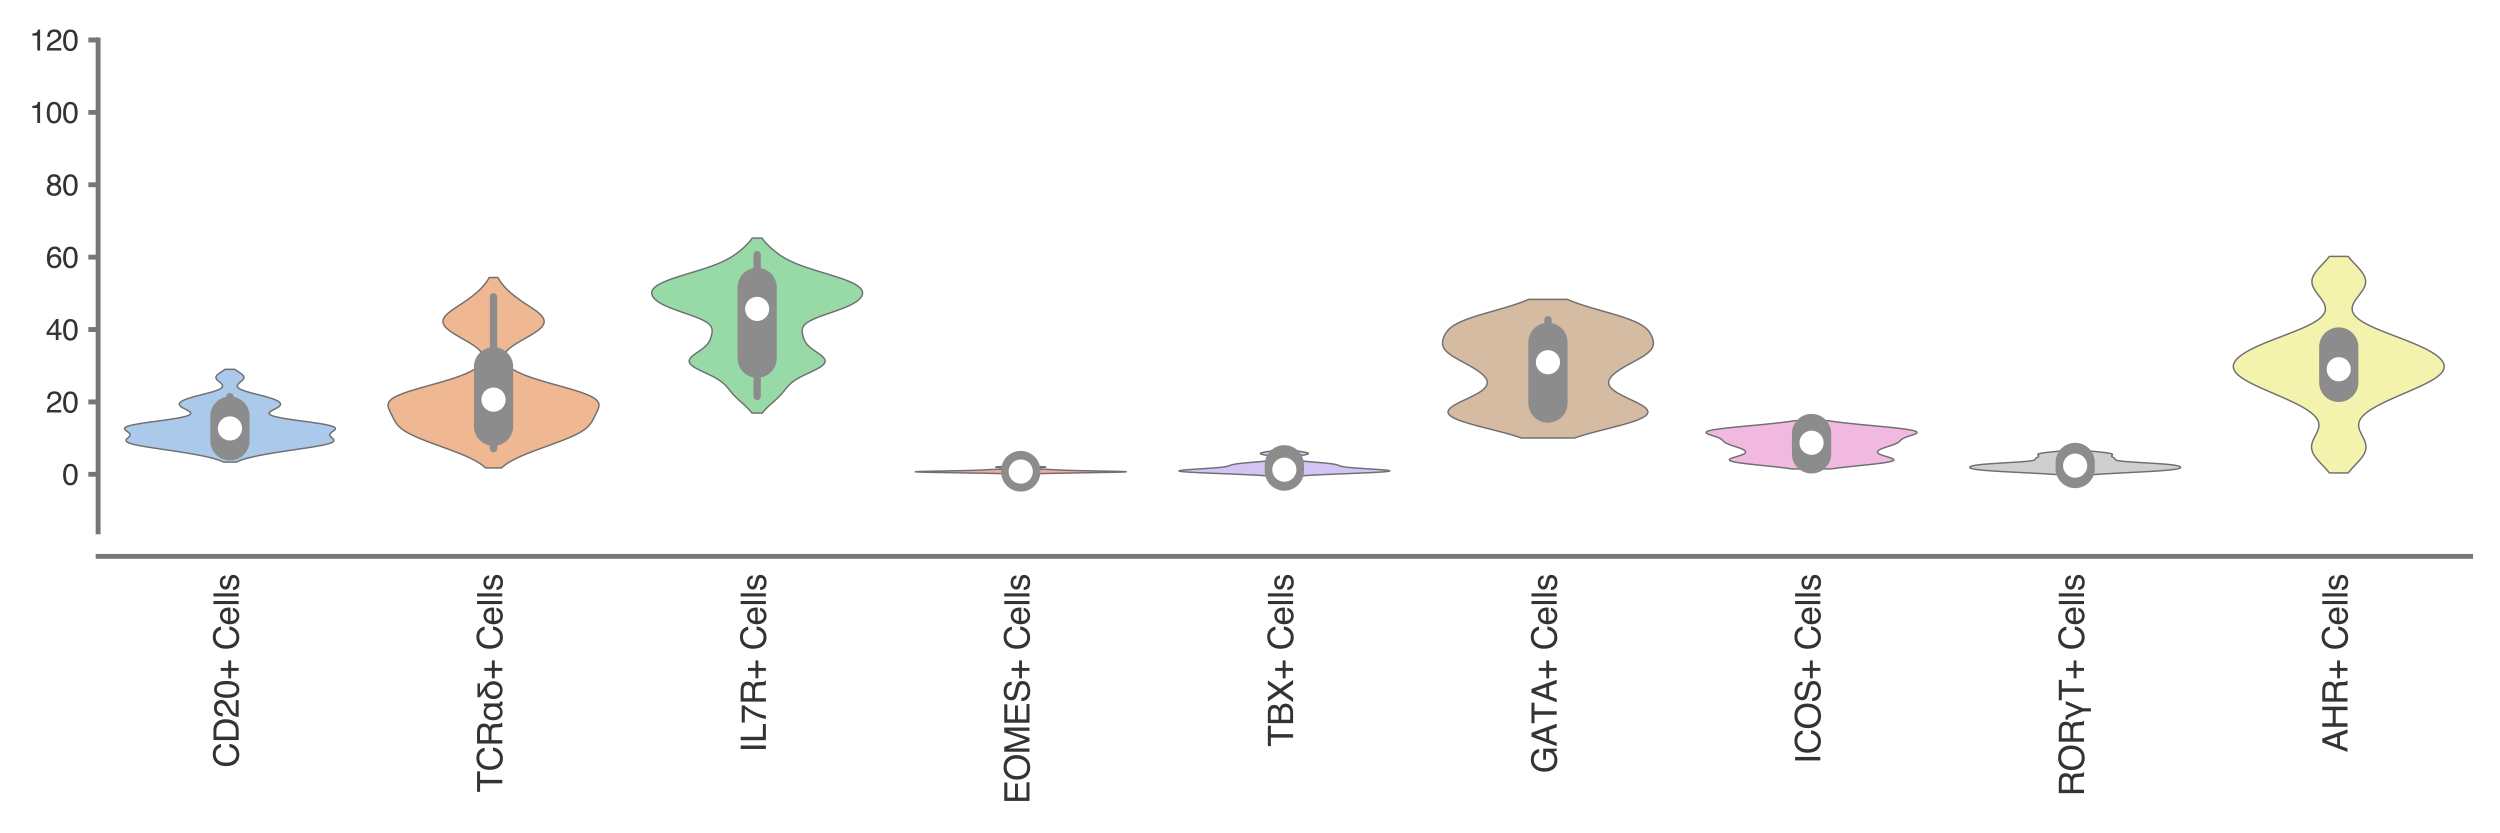 <?xml version="1.0" encoding="utf-8" standalone="no"?>
<!DOCTYPE svg PUBLIC "-//W3C//DTD SVG 1.1//EN"
  "http://www.w3.org/Graphics/SVG/1.1/DTD/svg11.dtd">
<svg xmlns:xlink="http://www.w3.org/1999/xlink" width="254.88pt" height="84.96pt" viewBox="0 0 254.88 84.96" xmlns="http://www.w3.org/2000/svg" version="1.1">
 <defs>
  <style type="text/css">*{stroke-linejoin: round; stroke-linecap: butt}</style>
 </defs>
 <g id="figure_1">
  <g id="patch_1">
   <path d="M 0 84.96 
L 254.88 84.96 
L 254.88 0 
L 0 0 
z
" style="fill: #ffffff"/>
  </g>
  <g id="axes_1">
   <g id="patch_2">
    <path d="M 10.005 54.222 
L 251.88 54.222 
L 251.88 4.076 
L 10.005 4.076 
z
" style="fill: #ffffff"/>
   </g>
   <g id="matplotlib.axis_1">
    <g id="xtick_1">
     <g id="text_1">
      <!-- CD20+ Cells -->
      <g style="fill: #333333" transform="translate(24.333 78.266) rotate(-90) scale(0.035 -0.035)">
       <defs>
        <path id="Helvetica-43" d="M 2422 4716 
Q 3294 4716 3775 4256 
Q 4256 3797 4309 3213 
L 3703 3213 
Q 3600 3656 3292 3915 
Q 2984 4175 2428 4175 
Q 1750 4175 1333 3698 
Q 916 3222 916 2238 
Q 916 1431 1292 929 
Q 1669 428 2416 428 
Q 3103 428 3463 956 
Q 3653 1234 3747 1688 
L 4353 1688 
Q 4272 963 3816 472 
Q 3269 -119 2341 -119 
Q 1541 -119 997 366 
Q 281 1006 281 2344 
Q 281 3359 819 4009 
Q 1400 4716 2422 4716 
z
M 2297 4716 
L 2297 4716 
z
" transform="scale(0.016)"/>
        <path id="Helvetica-44" d="M 2250 531 
Q 2566 531 2769 597 
Q 3131 719 3363 1066 
Q 3547 1344 3628 1778 
Q 3675 2038 3675 2259 
Q 3675 3113 3336 3584 
Q 2997 4056 2244 4056 
L 1141 4056 
L 1141 531 
L 2250 531 
z
M 516 4591 
L 2375 4591 
Q 3322 4591 3844 3919 
Q 4309 3313 4309 2366 
Q 4309 1634 4034 1044 
Q 3550 0 2369 0 
L 516 0 
L 516 4591 
z
" transform="scale(0.016)"/>
        <path id="Helvetica-32" d="M 200 0 
Q 231 578 439 1006 
Q 647 1434 1250 1784 
L 1850 2131 
Q 2253 2366 2416 2531 
Q 2672 2791 2672 3125 
Q 2672 3516 2437 3745 
Q 2203 3975 1813 3975 
Q 1234 3975 1013 3538 
Q 894 3303 881 2888 
L 309 2888 
Q 319 3472 525 3841 
Q 891 4491 1816 4491 
Q 2584 4491 2939 4075 
Q 3294 3659 3294 3150 
Q 3294 2613 2916 2231 
Q 2697 2009 2131 1694 
L 1703 1456 
Q 1397 1288 1222 1134 
Q 909 863 828 531 
L 3272 531 
L 3272 0 
L 200 0 
z
" transform="scale(0.016)"/>
        <path id="Helvetica-30" d="M 1731 4475 
Q 2600 4475 2988 3759 
Q 3288 3206 3288 2244 
Q 3288 1331 3016 734 
Q 2622 -122 1728 -122 
Q 922 -122 528 578 
Q 200 1163 200 2147 
Q 200 2909 397 3456 
Q 766 4475 1731 4475 
z
M 1725 391 
Q 2163 391 2422 778 
Q 2681 1166 2681 2222 
Q 2681 2984 2493 3476 
Q 2306 3969 1766 3969 
Q 1269 3969 1039 3501 
Q 809 3034 809 2125 
Q 809 1441 956 1025 
Q 1181 391 1725 391 
z
" transform="scale(0.016)"/>
        <path id="Helvetica-2b" d="M 288 1369 
L 288 1894 
L 1650 1894 
L 1650 3266 
L 2184 3266 
L 2184 1894 
L 3547 1894 
L 3547 1369 
L 2184 1369 
L 2184 0 
L 1650 0 
L 1650 1369 
L 288 1369 
z
" transform="scale(0.016)"/>
        <path id="Helvetica-20" transform="scale(0.016)"/>
        <path id="Helvetica-65" d="M 1806 3422 
Q 2163 3422 2497 3255 
Q 2831 3088 3006 2822 
Q 3175 2569 3231 2231 
Q 3281 2000 3281 1494 
L 828 1494 
Q 844 984 1069 676 
Q 1294 369 1766 369 
Q 2206 369 2469 659 
Q 2619 828 2681 1050 
L 3234 1050 
Q 3213 866 3089 639 
Q 2966 413 2813 269 
Q 2556 19 2178 -69 
Q 1975 -119 1719 -119 
Q 1094 -119 659 336 
Q 225 791 225 1609 
Q 225 2416 662 2919 
Q 1100 3422 1806 3422 
z
M 2703 1941 
Q 2669 2306 2544 2525 
Q 2313 2931 1772 2931 
Q 1384 2931 1121 2651 
Q 859 2372 844 1941 
L 2703 1941 
z
M 1753 3428 
L 1753 3428 
z
" transform="scale(0.016)"/>
        <path id="Helvetica-6c" d="M 428 4591 
L 991 4591 
L 991 0 
L 428 0 
L 428 4591 
z
" transform="scale(0.016)"/>
        <path id="Helvetica-73" d="M 747 1050 
Q 772 769 888 619 
Q 1100 347 1625 347 
Q 1938 347 2175 483 
Q 2413 619 2413 903 
Q 2413 1119 2222 1231 
Q 2100 1300 1741 1391 
L 1294 1503 
Q 866 1609 663 1741 
Q 300 1969 300 2372 
Q 300 2847 642 3140 
Q 984 3434 1563 3434 
Q 2319 3434 2653 2991 
Q 2863 2709 2856 2384 
L 2325 2384 
Q 2309 2575 2191 2731 
Q 1997 2953 1519 2953 
Q 1200 2953 1036 2831 
Q 872 2709 872 2509 
Q 872 2291 1088 2159 
Q 1213 2081 1456 2022 
L 1828 1931 
Q 2434 1784 2641 1647 
Q 2969 1431 2969 969 
Q 2969 522 2630 197 
Q 2291 -128 1597 -128 
Q 850 -128 539 211 
Q 228 550 206 1050 
L 747 1050 
z
M 1578 3428 
L 1578 3428 
z
" transform="scale(0.016)"/>
       </defs>
       <use xlink:href="#Helvetica-43"/>
       <use xlink:href="#Helvetica-44" x="72.217"/>
       <use xlink:href="#Helvetica-32" x="144.434"/>
       <use xlink:href="#Helvetica-30" x="200.049"/>
       <use xlink:href="#Helvetica-2b" x="255.664"/>
       <use xlink:href="#Helvetica-20" x="314.062"/>
       <use xlink:href="#Helvetica-43" x="341.846"/>
       <use xlink:href="#Helvetica-65" x="414.062"/>
       <use xlink:href="#Helvetica-6c" x="469.678"/>
       <use xlink:href="#Helvetica-6c" x="491.895"/>
       <use xlink:href="#Helvetica-73" x="514.111"/>
      </g>
     </g>
    </g>
    <g id="xtick_2">
     <g id="text_2">
      <!-- TCRαδ+ Cells -->
      <g style="fill: #333333" transform="translate(51.208 80.787) rotate(-90) scale(0.035 -0.035)">
       <defs>
        <path id="Helvetica-54" d="M 3828 4591 
L 3828 4044 
L 2281 4044 
L 2281 0 
L 1650 0 
L 1650 4044 
L 103 4044 
L 103 4591 
L 3828 4591 
z
" transform="scale(0.016)"/>
        <path id="Helvetica-52" d="M 2622 2488 
Q 3059 2488 3314 2663 
Q 3569 2838 3569 3294 
Q 3569 3784 3213 3963 
Q 3022 4056 2703 4056 
L 1184 4056 
L 1184 2488 
L 2622 2488 
z
M 563 4591 
L 2688 4591 
Q 3213 4591 3553 4438 
Q 4200 4144 4200 3353 
Q 4200 2941 4029 2678 
Q 3859 2416 3553 2256 
Q 3822 2147 3958 1969 
Q 4094 1791 4109 1391 
L 4131 775 
Q 4141 513 4175 384 
Q 4231 166 4375 103 
L 4375 0 
L 3613 0 
Q 3581 59 3562 153 
Q 3544 247 3531 516 
L 3494 1281 
Q 3472 1731 3159 1884 
Q 2981 1969 2600 1969 
L 1184 1969 
L 1184 0 
L 563 0 
L 563 4591 
z
" transform="scale(0.016)"/>
        <path id="Helvetica-3b1" d="M 3347 703 
Q 3334 428 3525 434 
Q 3641 434 3700 475 
L 3700 -19 
Q 3628 -44 3513 -50 
Q 3391 -63 3309 -63 
Q 3084 -56 2956 103 
Q 2816 256 2816 475 
L 2803 475 
Q 2413 -63 1734 -63 
Q 1006 -50 647 459 
Q 281 953 281 1644 
Q 281 2350 634 2859 
Q 984 3378 1741 3391 
Q 2413 3391 2797 2847 
L 2809 2847 
L 2809 3328 
L 3347 3328 
L 3347 703 
z
M 1825 397 
Q 2075 397 2253 513 
Q 2425 622 2541 806 
Q 2766 1184 2766 1638 
Q 2766 2144 2559 2528 
Q 2350 2919 1797 2931 
Q 1306 2919 1081 2534 
Q 856 2156 856 1697 
Q 856 1209 1081 819 
Q 1306 409 1825 397 
z
" transform="scale(0.016)"/>
        <path id="Helvetica-3b4" d="M 666 4519 
L 3188 4519 
L 3188 4056 
L 1394 4056 
L 1394 4044 
L 2509 3303 
Q 3134 2881 3372 2469 
Q 3591 2053 3584 1600 
Q 3578 934 3163 447 
Q 2738 -50 1938 -63 
Q 1203 -56 769 403 
Q 331 850 325 1556 
Q 341 3066 1863 3188 
L 1863 3200 
L 666 4056 
L 666 4519 
z
M 1991 397 
Q 2497 403 2731 794 
Q 2969 1166 2969 1606 
Q 2969 1856 2919 2041 
Q 2866 2222 2791 2344 
Q 2713 2463 2638 2541 
Q 2559 2619 2509 2650 
Q 2381 2766 2156 2766 
Q 947 2766 941 1528 
Q 941 1056 1216 738 
Q 1491 403 1991 397 
z
" transform="scale(0.016)"/>
       </defs>
       <use xlink:href="#Helvetica-54"/>
       <use xlink:href="#Helvetica-43" x="61.084"/>
       <use xlink:href="#Helvetica-52" x="133.301"/>
       <use xlink:href="#Helvetica-3b1" x="205.518"/>
       <use xlink:href="#Helvetica-3b4" x="266.602"/>
       <use xlink:href="#Helvetica-2b" x="327.686"/>
       <use xlink:href="#Helvetica-20" x="386.084"/>
       <use xlink:href="#Helvetica-43" x="413.867"/>
       <use xlink:href="#Helvetica-65" x="486.084"/>
       <use xlink:href="#Helvetica-6c" x="541.699"/>
       <use xlink:href="#Helvetica-6c" x="563.916"/>
       <use xlink:href="#Helvetica-73" x="586.133"/>
      </g>
     </g>
    </g>
    <g id="xtick_3">
     <g id="text_3">
      <!-- IL7R+ Cells -->
      <g style="fill: #333333" transform="translate(78.083 76.711) rotate(-90) scale(0.035 -0.035)">
       <defs>
        <path id="Helvetica-49" d="M 628 4591 
L 1256 4591 
L 1256 0 
L 628 0 
L 628 4591 
z
" transform="scale(0.016)"/>
        <path id="Helvetica-4c" d="M 488 4591 
L 1109 4591 
L 1109 547 
L 3434 547 
L 3434 0 
L 488 0 
L 488 4591 
z
" transform="scale(0.016)"/>
        <path id="Helvetica-37" d="M 3347 4400 
L 3347 3909 
Q 3131 3700 2773 3181 
Q 2416 2663 2141 2063 
Q 1869 1478 1728 997 
Q 1638 688 1494 0 
L 872 0 
Q 1084 1281 1809 2550 
Q 2238 3294 2709 3834 
L 234 3834 
L 234 4400 
L 3347 4400 
z
" transform="scale(0.016)"/>
       </defs>
       <use xlink:href="#Helvetica-49"/>
       <use xlink:href="#Helvetica-4c" x="27.783"/>
       <use xlink:href="#Helvetica-37" x="83.398"/>
       <use xlink:href="#Helvetica-52" x="139.014"/>
       <use xlink:href="#Helvetica-2b" x="211.23"/>
       <use xlink:href="#Helvetica-20" x="269.629"/>
       <use xlink:href="#Helvetica-43" x="297.412"/>
       <use xlink:href="#Helvetica-65" x="369.629"/>
       <use xlink:href="#Helvetica-6c" x="425.244"/>
       <use xlink:href="#Helvetica-6c" x="447.461"/>
       <use xlink:href="#Helvetica-73" x="469.678"/>
      </g>
     </g>
    </g>
    <g id="xtick_4">
     <g id="text_4">
      <!-- EOMES+ Cells -->
      <g style="fill: #333333" transform="translate(104.958 81.96) rotate(-90) scale(0.035 -0.035)">
       <defs>
        <path id="Helvetica-45" d="M 547 4591 
L 3894 4591 
L 3894 4028 
L 1153 4028 
L 1153 2634 
L 3688 2634 
L 3688 2103 
L 1153 2103 
L 1153 547 
L 3941 547 
L 3941 0 
L 547 0 
L 547 4591 
z
M 2244 4591 
L 2244 4591 
z
" transform="scale(0.016)"/>
        <path id="Helvetica-4f" d="M 2469 4716 
Q 3684 4716 4269 3934 
Q 4725 3325 4725 2375 
Q 4725 1347 4203 666 
Q 3591 -134 2456 -134 
Q 1397 -134 791 566 
Q 250 1241 250 2272 
Q 250 3203 713 3866 
Q 1306 4716 2469 4716 
z
M 2531 422 
Q 3353 422 3720 1011 
Q 4088 1600 4088 2366 
Q 4088 3175 3664 3669 
Q 3241 4163 2506 4163 
Q 1794 4163 1344 3673 
Q 894 3184 894 2231 
Q 894 1469 1280 945 
Q 1666 422 2531 422 
z
M 2488 4716 
L 2488 4716 
z
" transform="scale(0.016)"/>
        <path id="Helvetica-4d" d="M 472 4591 
L 1363 4591 
L 2681 709 
L 3991 4591 
L 4872 4591 
L 4872 0 
L 4281 0 
L 4281 2709 
Q 4281 2850 4287 3175 
Q 4294 3500 4294 3872 
L 2984 0 
L 2369 0 
L 1050 3872 
L 1050 3731 
Q 1050 3563 1058 3217 
Q 1066 2872 1066 2709 
L 1066 0 
L 472 0 
L 472 4591 
z
" transform="scale(0.016)"/>
        <path id="Helvetica-53" d="M 894 1481 
Q 916 1091 1078 847 
Q 1388 391 2169 391 
Q 2519 391 2806 491 
Q 3363 684 3363 1184 
Q 3363 1559 3128 1719 
Q 2891 1875 2384 1991 
L 1763 2131 
Q 1153 2269 900 2434 
Q 463 2722 463 3294 
Q 463 3913 891 4309 
Q 1319 4706 2103 4706 
Q 2825 4706 3329 4357 
Q 3834 4009 3834 3244 
L 3250 3244 
Q 3203 3613 3050 3809 
Q 2766 4169 2084 4169 
Q 1534 4169 1293 3937 
Q 1053 3706 1053 3400 
Q 1053 3063 1334 2906 
Q 1519 2806 2169 2656 
L 2813 2509 
Q 3278 2403 3531 2219 
Q 3969 1897 3969 1284 
Q 3969 522 3414 194 
Q 2859 -134 2125 -134 
Q 1269 -134 784 303 
Q 300 738 309 1481 
L 894 1481 
z
M 2150 4716 
L 2150 4716 
z
" transform="scale(0.016)"/>
       </defs>
       <use xlink:href="#Helvetica-45"/>
       <use xlink:href="#Helvetica-4f" x="66.699"/>
       <use xlink:href="#Helvetica-4d" x="144.482"/>
       <use xlink:href="#Helvetica-45" x="227.783"/>
       <use xlink:href="#Helvetica-53" x="294.482"/>
       <use xlink:href="#Helvetica-2b" x="361.182"/>
       <use xlink:href="#Helvetica-20" x="419.58"/>
       <use xlink:href="#Helvetica-43" x="447.363"/>
       <use xlink:href="#Helvetica-65" x="519.58"/>
       <use xlink:href="#Helvetica-6c" x="575.195"/>
       <use xlink:href="#Helvetica-6c" x="597.412"/>
       <use xlink:href="#Helvetica-73" x="619.629"/>
      </g>
     </g>
    </g>
    <g id="xtick_5">
     <g id="text_5">
      <!-- TBX+ Cells -->
      <g style="fill: #333333" transform="translate(131.833 76.125) rotate(-90) scale(0.035 -0.035)">
       <defs>
        <path id="Helvetica-42" d="M 2213 2650 
Q 2606 2650 2825 2759 
Q 3169 2931 3169 3378 
Q 3169 3828 2803 3984 
Q 2597 4072 2191 4072 
L 1081 4072 
L 1081 2650 
L 2213 2650 
z
M 2422 531 
Q 2994 531 3238 863 
Q 3391 1072 3391 1369 
Q 3391 1869 2944 2050 
Q 2706 2147 2316 2147 
L 1081 2147 
L 1081 531 
L 2422 531 
z
M 472 4591 
L 2444 4591 
Q 3250 4591 3591 4109 
Q 3791 3825 3791 3453 
Q 3791 3019 3544 2741 
Q 3416 2594 3175 2472 
Q 3528 2338 3703 2169 
Q 4013 1869 4013 1341 
Q 4013 897 3734 538 
Q 3319 0 2413 0 
L 472 0 
L 472 4591 
z
" transform="scale(0.016)"/>
        <path id="Helvetica-58" d="M 881 0 
L 131 0 
L 1775 2353 
L 234 4591 
L 1013 4591 
L 2184 2834 
L 3347 4591 
L 4088 4591 
L 2547 2353 
L 4163 0 
L 3391 0 
L 2153 1888 
L 881 0 
z
" transform="scale(0.016)"/>
       </defs>
       <use xlink:href="#Helvetica-54"/>
       <use xlink:href="#Helvetica-42" x="61.084"/>
       <use xlink:href="#Helvetica-58" x="127.783"/>
       <use xlink:href="#Helvetica-2b" x="194.482"/>
       <use xlink:href="#Helvetica-20" x="252.881"/>
       <use xlink:href="#Helvetica-43" x="280.664"/>
       <use xlink:href="#Helvetica-65" x="352.881"/>
       <use xlink:href="#Helvetica-6c" x="408.496"/>
       <use xlink:href="#Helvetica-6c" x="430.713"/>
       <use xlink:href="#Helvetica-73" x="452.93"/>
      </g>
     </g>
    </g>
    <g id="xtick_6">
     <g id="text_6">
      <!-- GATA+ Cells -->
      <g style="fill: #333333" transform="translate(158.708 78.847) rotate(-90) scale(0.035 -0.035)">
       <defs>
        <path id="Helvetica-47" d="M 2472 4709 
Q 3119 4709 3591 4459 
Q 4275 4100 4428 3200 
L 3813 3200 
Q 3700 3703 3347 3933 
Q 2994 4163 2456 4163 
Q 1819 4163 1383 3684 
Q 947 3206 947 2259 
Q 947 1441 1306 927 
Q 1666 413 2478 413 
Q 3100 413 3508 773 
Q 3916 1134 3925 1941 
L 2488 1941 
L 2488 2456 
L 4503 2456 
L 4503 0 
L 4103 0 
L 3953 591 
Q 3638 244 3394 109 
Q 2984 -122 2353 -122 
Q 1538 -122 950 406 
Q 309 1069 309 2225 
Q 309 3378 934 4059 
Q 1528 4709 2472 4709 
z
M 2369 4716 
L 2369 4716 
z
" transform="scale(0.016)"/>
        <path id="Helvetica-41" d="M 2844 1881 
L 2147 3909 
L 1406 1881 
L 2844 1881 
z
M 1822 4591 
L 2525 4591 
L 4191 0 
L 3509 0 
L 3044 1375 
L 1228 1375 
L 731 0 
L 94 0 
L 1822 4591 
z
" transform="scale(0.016)"/>
       </defs>
       <use xlink:href="#Helvetica-47"/>
       <use xlink:href="#Helvetica-41" x="77.783"/>
       <use xlink:href="#Helvetica-54" x="144.482"/>
       <use xlink:href="#Helvetica-41" x="205.566"/>
       <use xlink:href="#Helvetica-2b" x="272.266"/>
       <use xlink:href="#Helvetica-20" x="330.664"/>
       <use xlink:href="#Helvetica-43" x="358.447"/>
       <use xlink:href="#Helvetica-65" x="430.664"/>
       <use xlink:href="#Helvetica-6c" x="486.279"/>
       <use xlink:href="#Helvetica-6c" x="508.496"/>
       <use xlink:href="#Helvetica-73" x="530.713"/>
      </g>
     </g>
    </g>
    <g id="xtick_7">
     <g id="text_7">
      <!-- ICOS+ Cells -->
      <g style="fill: #333333" transform="translate(185.583 77.875) rotate(-90) scale(0.035 -0.035)">
       <use xlink:href="#Helvetica-49"/>
       <use xlink:href="#Helvetica-43" x="27.783"/>
       <use xlink:href="#Helvetica-4f" x="100"/>
       <use xlink:href="#Helvetica-53" x="177.783"/>
       <use xlink:href="#Helvetica-2b" x="244.482"/>
       <use xlink:href="#Helvetica-20" x="302.881"/>
       <use xlink:href="#Helvetica-43" x="330.664"/>
       <use xlink:href="#Helvetica-65" x="402.881"/>
       <use xlink:href="#Helvetica-6c" x="458.496"/>
       <use xlink:href="#Helvetica-6c" x="480.713"/>
       <use xlink:href="#Helvetica-73" x="502.93"/>
      </g>
     </g>
    </g>
    <g id="xtick_8">
     <g id="text_8">
      <!-- RORγT+ Cells -->
      <g style="fill: #333333" transform="translate(212.47 81.18) rotate(-90) scale(0.035 -0.035)">
       <defs>
        <path id="Helvetica-3b3" d="M 1556 225 
L 581 2444 
Q 481 2700 416 2803 
Q 347 2894 244 2894 
Q 91 2888 56 2872 
L 56 3334 
Q 166 3384 313 3391 
Q 641 3391 788 3250 
Q 863 3188 922 3078 
Q 978 2963 1038 2809 
L 1844 878 
L 2828 3328 
L 3431 3328 
L 2131 225 
L 2131 -1253 
L 1556 -1253 
L 1556 225 
z
" transform="scale(0.016)"/>
       </defs>
       <use xlink:href="#Helvetica-52"/>
       <use xlink:href="#Helvetica-4f" x="72.217"/>
       <use xlink:href="#Helvetica-52" x="150"/>
       <use xlink:href="#Helvetica-3b3" x="222.217"/>
       <use xlink:href="#Helvetica-54" x="277.832"/>
       <use xlink:href="#Helvetica-2b" x="338.916"/>
       <use xlink:href="#Helvetica-20" x="397.314"/>
       <use xlink:href="#Helvetica-43" x="425.098"/>
       <use xlink:href="#Helvetica-65" x="497.314"/>
       <use xlink:href="#Helvetica-6c" x="552.93"/>
       <use xlink:href="#Helvetica-6c" x="575.146"/>
       <use xlink:href="#Helvetica-73" x="597.363"/>
      </g>
     </g>
    </g>
    <g id="xtick_9">
     <g id="text_9">
      <!-- AHR+ Cells -->
      <g style="fill: #333333" transform="translate(239.333 76.708) rotate(-90) scale(0.035 -0.035)">
       <defs>
        <path id="Helvetica-48" d="M 503 4591 
L 1131 4591 
L 1131 2694 
L 3519 2694 
L 3519 4591 
L 4147 4591 
L 4147 0 
L 3519 0 
L 3519 2147 
L 1131 2147 
L 1131 0 
L 503 0 
L 503 4591 
z
" transform="scale(0.016)"/>
       </defs>
       <use xlink:href="#Helvetica-41"/>
       <use xlink:href="#Helvetica-48" x="66.699"/>
       <use xlink:href="#Helvetica-52" x="138.916"/>
       <use xlink:href="#Helvetica-2b" x="211.133"/>
       <use xlink:href="#Helvetica-20" x="269.531"/>
       <use xlink:href="#Helvetica-43" x="297.314"/>
       <use xlink:href="#Helvetica-65" x="369.531"/>
       <use xlink:href="#Helvetica-6c" x="425.146"/>
       <use xlink:href="#Helvetica-6c" x="447.363"/>
       <use xlink:href="#Helvetica-73" x="469.58"/>
      </g>
     </g>
    </g>
   </g>
   <g id="matplotlib.axis_2">
    <g id="ytick_1">
     <g id="line2d_1">
      <defs>
       <path id="m1537953d54" d="M 0 0 
L -1 0 
" style="stroke: #777777; stroke-width: 0.5"/>
      </defs>
      <g>
       <use xlink:href="#m1537953d54" x="10.005" y="48.355" style="fill: #777777; stroke: #777777; stroke-width: 0.5"/>
      </g>
     </g>
     <g id="text_10">
      <!-- 0 -->
      <g style="fill: #333333" transform="translate(6.337 49.431) scale(0.03 -0.03)">
       <use xlink:href="#Helvetica-30"/>
      </g>
     </g>
    </g>
    <g id="ytick_2">
     <g id="line2d_2">
      <g>
       <use xlink:href="#m1537953d54" x="10.005" y="40.976" style="fill: #777777; stroke: #777777; stroke-width: 0.5"/>
      </g>
     </g>
     <g id="text_11">
      <!-- 20 -->
      <g style="fill: #333333" transform="translate(4.669 42.052) scale(0.03 -0.03)">
       <use xlink:href="#Helvetica-32"/>
       <use xlink:href="#Helvetica-30" x="55.615"/>
      </g>
     </g>
    </g>
    <g id="ytick_3">
     <g id="line2d_3">
      <g>
       <use xlink:href="#m1537953d54" x="10.005" y="33.596" style="fill: #777777; stroke: #777777; stroke-width: 0.5"/>
      </g>
     </g>
     <g id="text_12">
      <!-- 40 -->
      <g style="fill: #333333" transform="translate(4.669 34.672) scale(0.03 -0.03)">
       <defs>
        <path id="Helvetica-34" d="M 2116 1584 
L 2116 3613 
L 681 1584 
L 2116 1584 
z
M 2125 0 
L 2125 1094 
L 163 1094 
L 163 1644 
L 2213 4488 
L 2688 4488 
L 2688 1584 
L 3347 1584 
L 3347 1094 
L 2688 1094 
L 2688 0 
L 2125 0 
z
" transform="scale(0.016)"/>
       </defs>
       <use xlink:href="#Helvetica-34"/>
       <use xlink:href="#Helvetica-30" x="55.615"/>
      </g>
     </g>
    </g>
    <g id="ytick_4">
     <g id="line2d_4">
      <g>
       <use xlink:href="#m1537953d54" x="10.005" y="26.216" style="fill: #777777; stroke: #777777; stroke-width: 0.5"/>
      </g>
     </g>
     <g id="text_13">
      <!-- 60 -->
      <g style="fill: #333333" transform="translate(4.669 27.292) scale(0.03 -0.03)">
       <defs>
        <path id="Helvetica-36" d="M 1872 4494 
Q 2622 4494 2917 4105 
Q 3213 3716 3213 3303 
L 2656 3303 
Q 2606 3569 2497 3719 
Q 2294 4000 1881 4000 
Q 1409 4000 1131 3564 
Q 853 3128 822 2316 
Q 1016 2600 1309 2741 
Q 1578 2866 1909 2866 
Q 2472 2866 2890 2506 
Q 3309 2147 3309 1434 
Q 3309 825 2912 354 
Q 2516 -116 1781 -116 
Q 1153 -116 697 361 
Q 241 838 241 1966 
Q 241 2800 444 3381 
Q 834 4494 1872 4494 
z
M 1831 384 
Q 2275 384 2495 682 
Q 2716 981 2716 1388 
Q 2716 1731 2519 2042 
Q 2322 2353 1803 2353 
Q 1441 2353 1167 2112 
Q 894 1872 894 1388 
Q 894 963 1142 673 
Q 1391 384 1831 384 
z
" transform="scale(0.016)"/>
       </defs>
       <use xlink:href="#Helvetica-36"/>
       <use xlink:href="#Helvetica-30" x="55.615"/>
      </g>
     </g>
    </g>
    <g id="ytick_5">
     <g id="line2d_5">
      <g>
       <use xlink:href="#m1537953d54" x="10.005" y="18.836" style="fill: #777777; stroke: #777777; stroke-width: 0.5"/>
      </g>
     </g>
     <g id="text_14">
      <!-- 80 -->
      <g style="fill: #333333" transform="translate(4.669 19.912) scale(0.03 -0.03)">
       <defs>
        <path id="Helvetica-38" d="M 1741 2600 
Q 2113 2600 2322 2808 
Q 2531 3016 2531 3303 
Q 2531 3553 2331 3762 
Q 2131 3972 1722 3972 
Q 1316 3972 1134 3762 
Q 953 3553 953 3272 
Q 953 2956 1187 2778 
Q 1422 2600 1741 2600 
z
M 1775 384 
Q 2166 384 2423 595 
Q 2681 806 2681 1225 
Q 2681 1659 2415 1884 
Q 2150 2109 1734 2109 
Q 1331 2109 1076 1879 
Q 822 1650 822 1244 
Q 822 894 1055 639 
Q 1288 384 1775 384 
z
M 975 2384 
Q 741 2484 609 2619 
Q 363 2869 363 3269 
Q 363 3769 725 4128 
Q 1088 4488 1753 4488 
Q 2397 4488 2762 4148 
Q 3128 3809 3128 3356 
Q 3128 2938 2916 2678 
Q 2797 2531 2547 2391 
Q 2825 2263 2984 2097 
Q 3281 1784 3281 1284 
Q 3281 694 2884 283 
Q 2488 -128 1763 -128 
Q 1109 -128 657 226 
Q 206 581 206 1256 
Q 206 1653 400 1942 
Q 594 2231 975 2384 
z
" transform="scale(0.016)"/>
       </defs>
       <use xlink:href="#Helvetica-38"/>
       <use xlink:href="#Helvetica-30" x="55.615"/>
      </g>
     </g>
    </g>
    <g id="ytick_6">
     <g id="line2d_6">
      <g>
       <use xlink:href="#m1537953d54" x="10.005" y="11.456" style="fill: #777777; stroke: #777777; stroke-width: 0.5"/>
      </g>
     </g>
     <g id="text_15">
      <!-- 100 -->
      <g style="fill: #333333" transform="translate(3 12.532) scale(0.03 -0.03)">
       <defs>
        <path id="Helvetica-31" d="M 613 3169 
L 613 3600 
Q 1222 3659 1462 3798 
Q 1703 3938 1822 4456 
L 2266 4456 
L 2266 0 
L 1666 0 
L 1666 3169 
L 613 3169 
z
" transform="scale(0.016)"/>
       </defs>
       <use xlink:href="#Helvetica-31"/>
       <use xlink:href="#Helvetica-30" x="55.615"/>
       <use xlink:href="#Helvetica-30" x="111.23"/>
      </g>
     </g>
    </g>
    <g id="ytick_7">
     <g id="line2d_7">
      <g>
       <use xlink:href="#m1537953d54" x="10.005" y="4.076" style="fill: #777777; stroke: #777777; stroke-width: 0.5"/>
      </g>
     </g>
     <g id="text_16">
      <!-- 120 -->
      <g style="fill: #333333" transform="translate(3 5.152) scale(0.03 -0.03)">
       <use xlink:href="#Helvetica-31"/>
       <use xlink:href="#Helvetica-32" x="55.615"/>
       <use xlink:href="#Helvetica-30" x="111.23"/>
      </g>
     </g>
    </g>
   </g>
   <g id="PolyCollection_1">
    <defs>
     <path id="m19db707f40" d="M 24.092 -37.85 
L 22.793 -37.85 
L 22.588 -37.945 
L 22.342 -38.041 
L 22.052 -38.136 
L 21.717 -38.232 
L 21.339 -38.327 
L 20.919 -38.423 
L 20.457 -38.519 
L 19.957 -38.614 
L 19.419 -38.71 
L 18.849 -38.805 
L 18.248 -38.901 
L 17.623 -38.996 
L 16.981 -39.092 
L 16.333 -39.187 
L 15.694 -39.283 
L 15.081 -39.378 
L 14.511 -39.474 
L 14.005 -39.569 
L 13.579 -39.665 
L 13.247 -39.761 
L 13.015 -39.856 
L 12.883 -39.952 
L 12.841 -40.047 
L 12.871 -40.143 
L 12.952 -40.238 
L 13.056 -40.334 
L 13.157 -40.429 
L 13.232 -40.525 
L 13.263 -40.62 
L 13.242 -40.716 
L 13.17 -40.811 
L 13.058 -40.907 
L 12.926 -41.002 
L 12.801 -41.098 
L 12.713 -41.194 
L 12.693 -41.289 
L 12.765 -41.385 
L 12.951 -41.48 
L 13.258 -41.576 
L 13.686 -41.671 
L 14.222 -41.767 
L 14.845 -41.862 
L 15.523 -41.958 
L 16.225 -42.053 
L 16.914 -42.149 
L 17.56 -42.244 
L 18.133 -42.34 
L 18.614 -42.436 
L 18.988 -42.531 
L 19.25 -42.627 
L 19.402 -42.722 
L 19.452 -42.818 
L 19.415 -42.913 
L 19.309 -43.009 
L 19.155 -43.104 
L 18.974 -43.2 
L 18.788 -43.295 
L 18.615 -43.391 
L 18.468 -43.486 
L 18.36 -43.582 
L 18.296 -43.677 
L 18.281 -43.773 
L 18.317 -43.869 
L 18.402 -43.964 
L 18.536 -44.06 
L 18.718 -44.155 
L 18.944 -44.251 
L 19.213 -44.346 
L 19.519 -44.442 
L 19.857 -44.537 
L 20.218 -44.633 
L 20.591 -44.728 
L 20.965 -44.824 
L 21.327 -44.919 
L 21.664 -45.015 
L 21.964 -45.111 
L 22.219 -45.206 
L 22.421 -45.302 
L 22.567 -45.397 
L 22.657 -45.493 
L 22.692 -45.588 
L 22.678 -45.684 
L 22.623 -45.779 
L 22.537 -45.875 
L 22.43 -45.97 
L 22.316 -46.066 
L 22.206 -46.161 
L 22.114 -46.257 
L 22.048 -46.353 
L 22.017 -46.448 
L 22.023 -46.544 
L 22.068 -46.639 
L 22.149 -46.735 
L 22.258 -46.83 
L 22.389 -46.926 
L 22.531 -47.021 
L 22.676 -47.117 
L 22.816 -47.212 
L 22.945 -47.308 
L 23.94 -47.308 
L 23.94 -47.308 
L 24.069 -47.212 
L 24.209 -47.117 
L 24.354 -47.021 
L 24.496 -46.926 
L 24.627 -46.83 
L 24.736 -46.735 
L 24.817 -46.639 
L 24.862 -46.544 
L 24.869 -46.448 
L 24.837 -46.353 
L 24.771 -46.257 
L 24.679 -46.161 
L 24.569 -46.066 
L 24.455 -45.97 
L 24.348 -45.875 
L 24.262 -45.779 
L 24.207 -45.684 
L 24.193 -45.588 
L 24.228 -45.493 
L 24.318 -45.397 
L 24.464 -45.302 
L 24.667 -45.206 
L 24.921 -45.111 
L 25.221 -45.015 
L 25.558 -44.919 
L 25.92 -44.824 
L 26.294 -44.728 
L 26.667 -44.633 
L 27.028 -44.537 
L 27.366 -44.442 
L 27.673 -44.346 
L 27.941 -44.251 
L 28.168 -44.155 
L 28.349 -44.06 
L 28.483 -43.964 
L 28.568 -43.869 
L 28.604 -43.773 
L 28.589 -43.677 
L 28.526 -43.582 
L 28.417 -43.486 
L 28.271 -43.391 
L 28.097 -43.295 
L 27.911 -43.2 
L 27.73 -43.104 
L 27.576 -43.009 
L 27.47 -42.913 
L 27.433 -42.818 
L 27.483 -42.722 
L 27.635 -42.627 
L 27.897 -42.531 
L 28.271 -42.436 
L 28.752 -42.34 
L 29.325 -42.244 
L 29.971 -42.149 
L 30.66 -42.053 
L 31.362 -41.958 
L 32.041 -41.862 
L 32.663 -41.767 
L 33.199 -41.671 
L 33.627 -41.576 
L 33.935 -41.48 
L 34.12 -41.385 
L 34.193 -41.289 
L 34.172 -41.194 
L 34.084 -41.098 
L 33.959 -41.002 
L 33.827 -40.907 
L 33.716 -40.811 
L 33.643 -40.716 
L 33.622 -40.62 
L 33.654 -40.525 
L 33.728 -40.429 
L 33.829 -40.334 
L 33.933 -40.238 
L 34.014 -40.143 
L 34.044 -40.047 
L 34.002 -39.952 
L 33.87 -39.856 
L 33.638 -39.761 
L 33.306 -39.665 
L 32.88 -39.569 
L 32.374 -39.474 
L 31.804 -39.378 
L 31.191 -39.283 
L 30.552 -39.187 
L 29.904 -39.092 
L 29.263 -38.996 
L 28.637 -38.901 
L 28.037 -38.805 
L 27.466 -38.71 
L 26.928 -38.614 
L 26.428 -38.519 
L 25.966 -38.423 
L 25.546 -38.327 
L 25.168 -38.232 
L 24.834 -38.136 
L 24.544 -38.041 
L 24.297 -37.945 
L 24.092 -37.85 
z
" style="stroke: #6f6f6f; stroke-width: 0.15"/>
    </defs>
    <g clip-path="url(#p18272f30d5)">
     <use xlink:href="#m19db707f40" x="0" y="84.96" style="fill: #abc9ea; stroke: #6f6f6f; stroke-width: 0.15"/>
    </g>
   </g>
   <g id="PolyCollection_2">
    <defs>
     <path id="ma91a496c55" d="M 51.129 -37.254 
L 49.506 -37.254 
L 49.282 -37.45 
L 49.018 -37.646 
L 48.713 -37.843 
L 48.366 -38.039 
L 47.979 -38.235 
L 47.555 -38.431 
L 47.096 -38.627 
L 46.609 -38.823 
L 46.098 -39.019 
L 45.571 -39.215 
L 45.034 -39.411 
L 44.496 -39.607 
L 43.963 -39.803 
L 43.444 -39.999 
L 42.948 -40.195 
L 42.481 -40.391 
L 42.052 -40.587 
L 41.665 -40.783 
L 41.326 -40.979 
L 41.035 -41.175 
L 40.792 -41.371 
L 40.593 -41.567 
L 40.432 -41.763 
L 40.301 -41.959 
L 40.189 -42.155 
L 40.088 -42.351 
L 39.991 -42.547 
L 39.893 -42.743 
L 39.795 -42.939 
L 39.702 -43.135 
L 39.623 -43.332 
L 39.573 -43.528 
L 39.568 -43.724 
L 39.624 -43.92 
L 39.758 -44.116 
L 39.981 -44.312 
L 40.301 -44.508 
L 40.716 -44.704 
L 41.222 -44.9 
L 41.805 -45.096 
L 42.448 -45.292 
L 43.132 -45.488 
L 43.835 -45.684 
L 44.535 -45.88 
L 45.216 -46.076 
L 45.86 -46.272 
L 46.458 -46.468 
L 47.002 -46.664 
L 47.487 -46.86 
L 47.912 -47.056 
L 48.277 -47.252 
L 48.584 -47.448 
L 48.834 -47.644 
L 49.029 -47.84 
L 49.17 -48.036 
L 49.259 -48.232 
L 49.295 -48.428 
L 49.279 -48.624 
L 49.213 -48.821 
L 49.097 -49.017 
L 48.934 -49.213 
L 48.727 -49.409 
L 48.48 -49.605 
L 48.198 -49.801 
L 47.889 -49.997 
L 47.56 -50.193 
L 47.219 -50.389 
L 46.875 -50.585 
L 46.539 -50.781 
L 46.219 -50.977 
L 45.926 -51.173 
L 45.67 -51.369 
L 45.458 -51.565 
L 45.298 -51.761 
L 45.196 -51.957 
L 45.155 -52.153 
L 45.176 -52.349 
L 45.258 -52.545 
L 45.395 -52.741 
L 45.583 -52.937 
L 45.812 -53.133 
L 46.072 -53.329 
L 46.355 -53.525 
L 46.65 -53.721 
L 46.949 -53.917 
L 47.245 -54.114 
L 47.533 -54.31 
L 47.809 -54.506 
L 48.071 -54.702 
L 48.319 -54.898 
L 48.552 -55.094 
L 48.769 -55.29 
L 48.972 -55.486 
L 49.161 -55.682 
L 49.334 -55.878 
L 49.492 -56.074 
L 49.634 -56.27 
L 49.761 -56.466 
L 49.871 -56.662 
L 50.764 -56.662 
L 50.764 -56.662 
L 50.875 -56.466 
L 51.001 -56.27 
L 51.143 -56.074 
L 51.301 -55.878 
L 51.474 -55.682 
L 51.663 -55.486 
L 51.866 -55.29 
L 52.084 -55.094 
L 52.316 -54.898 
L 52.564 -54.702 
L 52.826 -54.506 
L 53.102 -54.31 
L 53.39 -54.114 
L 53.686 -53.917 
L 53.985 -53.721 
L 54.28 -53.525 
L 54.563 -53.329 
L 54.823 -53.133 
L 55.052 -52.937 
L 55.24 -52.741 
L 55.378 -52.545 
L 55.459 -52.349 
L 55.48 -52.153 
L 55.439 -51.957 
L 55.337 -51.761 
L 55.177 -51.565 
L 54.965 -51.369 
L 54.709 -51.173 
L 54.416 -50.977 
L 54.096 -50.781 
L 53.76 -50.585 
L 53.416 -50.389 
L 53.075 -50.193 
L 52.746 -49.997 
L 52.437 -49.801 
L 52.155 -49.605 
L 51.908 -49.409 
L 51.701 -49.213 
L 51.538 -49.017 
L 51.422 -48.821 
L 51.356 -48.624 
L 51.34 -48.428 
L 51.376 -48.232 
L 51.465 -48.036 
L 51.606 -47.84 
L 51.801 -47.644 
L 52.051 -47.448 
L 52.358 -47.252 
L 52.723 -47.056 
L 53.148 -46.86 
L 53.633 -46.664 
L 54.177 -46.468 
L 54.775 -46.272 
L 55.419 -46.076 
L 56.1 -45.88 
L 56.8 -45.684 
L 57.503 -45.488 
L 58.187 -45.292 
L 58.83 -45.096 
L 59.413 -44.9 
L 59.919 -44.704 
L 60.334 -44.508 
L 60.654 -44.312 
L 60.877 -44.116 
L 61.011 -43.92 
L 61.068 -43.724 
L 61.062 -43.528 
L 61.012 -43.332 
L 60.933 -43.135 
L 60.84 -42.939 
L 60.742 -42.743 
L 60.644 -42.547 
L 60.547 -42.351 
L 60.446 -42.155 
L 60.334 -41.959 
L 60.203 -41.763 
L 60.042 -41.567 
L 59.843 -41.371 
L 59.6 -41.175 
L 59.309 -40.979 
L 58.97 -40.783 
L 58.583 -40.587 
L 58.154 -40.391 
L 57.687 -40.195 
L 57.191 -39.999 
L 56.672 -39.803 
L 56.139 -39.607 
L 55.601 -39.411 
L 55.064 -39.215 
L 54.537 -39.019 
L 54.026 -38.823 
L 53.539 -38.627 
L 53.08 -38.431 
L 52.656 -38.235 
L 52.269 -38.039 
L 51.922 -37.843 
L 51.617 -37.646 
L 51.353 -37.45 
L 51.129 -37.254 
z
" style="stroke: #6f6f6f; stroke-width: 0.15"/>
    </defs>
    <g clip-path="url(#p18272f30d5)">
     <use xlink:href="#ma91a496c55" x="0" y="84.96" style="fill: #efb792; stroke: #6f6f6f; stroke-width: 0.15"/>
    </g>
   </g>
   <g id="PolyCollection_3">
    <defs>
     <path id="mca71e42a62" d="M 77.724 -42.849 
L 76.661 -42.849 
L 76.522 -43.029 
L 76.364 -43.209 
L 76.189 -43.39 
L 76 -43.57 
L 75.802 -43.75 
L 75.599 -43.93 
L 75.397 -44.11 
L 75.201 -44.291 
L 75.014 -44.471 
L 74.84 -44.651 
L 74.677 -44.831 
L 74.525 -45.012 
L 74.379 -45.192 
L 74.234 -45.372 
L 74.079 -45.552 
L 73.908 -45.733 
L 73.711 -45.913 
L 73.48 -46.093 
L 73.211 -46.273 
L 72.903 -46.454 
L 72.56 -46.634 
L 72.189 -46.814 
L 71.805 -46.994 
L 71.426 -47.175 
L 71.071 -47.355 
L 70.761 -47.535 
L 70.514 -47.715 
L 70.347 -47.895 
L 70.267 -48.076 
L 70.276 -48.256 
L 70.369 -48.436 
L 70.534 -48.616 
L 70.752 -48.797 
L 71.004 -48.977 
L 71.267 -49.157 
L 71.523 -49.337 
L 71.757 -49.518 
L 71.958 -49.698 
L 72.124 -49.878 
L 72.254 -50.058 
L 72.355 -50.239 
L 72.432 -50.419 
L 72.493 -50.599 
L 72.542 -50.779 
L 72.579 -50.959 
L 72.602 -51.14 
L 72.602 -51.32 
L 72.567 -51.5 
L 72.486 -51.68 
L 72.345 -51.861 
L 72.135 -52.041 
L 71.851 -52.221 
L 71.495 -52.401 
L 71.073 -52.582 
L 70.599 -52.762 
L 70.091 -52.942 
L 69.569 -53.122 
L 69.054 -53.303 
L 68.564 -53.483 
L 68.113 -53.663 
L 67.714 -53.843 
L 67.369 -54.023 
L 67.082 -54.204 
L 66.85 -54.384 
L 66.671 -54.564 
L 66.543 -54.744 
L 66.467 -54.925 
L 66.443 -55.105 
L 66.474 -55.285 
L 66.567 -55.465 
L 66.725 -55.646 
L 66.952 -55.826 
L 67.25 -56.006 
L 67.619 -56.186 
L 68.052 -56.367 
L 68.542 -56.547 
L 69.079 -56.727 
L 69.649 -56.907 
L 70.237 -57.088 
L 70.828 -57.268 
L 71.409 -57.448 
L 71.967 -57.628 
L 72.491 -57.808 
L 72.975 -57.989 
L 73.416 -58.169 
L 73.812 -58.349 
L 74.166 -58.529 
L 74.484 -58.71 
L 74.769 -58.89 
L 75.029 -59.07 
L 75.269 -59.25 
L 75.493 -59.431 
L 75.704 -59.611 
L 75.903 -59.791 
L 76.09 -59.971 
L 76.265 -60.152 
L 76.425 -60.332 
L 76.569 -60.512 
L 76.696 -60.692 
L 77.689 -60.692 
L 77.689 -60.692 
L 77.816 -60.512 
L 77.96 -60.332 
L 78.12 -60.152 
L 78.295 -59.971 
L 78.482 -59.791 
L 78.681 -59.611 
L 78.892 -59.431 
L 79.116 -59.25 
L 79.356 -59.07 
L 79.616 -58.89 
L 79.901 -58.71 
L 80.219 -58.529 
L 80.573 -58.349 
L 80.969 -58.169 
L 81.41 -57.989 
L 81.894 -57.808 
L 82.418 -57.628 
L 82.976 -57.448 
L 83.557 -57.268 
L 84.148 -57.088 
L 84.736 -56.907 
L 85.306 -56.727 
L 85.843 -56.547 
L 86.333 -56.367 
L 86.766 -56.186 
L 87.135 -56.006 
L 87.433 -55.826 
L 87.66 -55.646 
L 87.818 -55.465 
L 87.911 -55.285 
L 87.942 -55.105 
L 87.918 -54.925 
L 87.842 -54.744 
L 87.714 -54.564 
L 87.535 -54.384 
L 87.303 -54.204 
L 87.016 -54.023 
L 86.671 -53.843 
L 86.272 -53.663 
L 85.821 -53.483 
L 85.331 -53.303 
L 84.816 -53.122 
L 84.294 -52.942 
L 83.786 -52.762 
L 83.312 -52.582 
L 82.89 -52.401 
L 82.534 -52.221 
L 82.25 -52.041 
L 82.04 -51.861 
L 81.899 -51.68 
L 81.818 -51.5 
L 81.783 -51.32 
L 81.783 -51.14 
L 81.806 -50.959 
L 81.843 -50.779 
L 81.892 -50.599 
L 81.953 -50.419 
L 82.03 -50.239 
L 82.131 -50.058 
L 82.261 -49.878 
L 82.427 -49.698 
L 82.628 -49.518 
L 82.862 -49.337 
L 83.118 -49.157 
L 83.381 -48.977 
L 83.633 -48.797 
L 83.851 -48.616 
L 84.016 -48.436 
L 84.109 -48.256 
L 84.118 -48.076 
L 84.038 -47.895 
L 83.871 -47.715 
L 83.624 -47.535 
L 83.314 -47.355 
L 82.959 -47.175 
L 82.58 -46.994 
L 82.196 -46.814 
L 81.825 -46.634 
L 81.482 -46.454 
L 81.174 -46.273 
L 80.905 -46.093 
L 80.674 -45.913 
L 80.477 -45.733 
L 80.306 -45.552 
L 80.151 -45.372 
L 80.006 -45.192 
L 79.86 -45.012 
L 79.708 -44.831 
L 79.545 -44.651 
L 79.371 -44.471 
L 79.184 -44.291 
L 78.987 -44.11 
L 78.786 -43.93 
L 78.583 -43.75 
L 78.385 -43.57 
L 78.196 -43.39 
L 78.021 -43.209 
L 77.863 -43.029 
L 77.724 -42.849 
z
" style="stroke: #6f6f6f; stroke-width: 0.15"/>
    </defs>
    <g clip-path="url(#p18272f30d5)">
     <use xlink:href="#mca71e42a62" x="0" y="84.96" style="fill: #98daa7; stroke: #6f6f6f; stroke-width: 0.15"/>
    </g>
   </g>
   <g id="PolyCollection_4">
    <defs>
     <path id="m6fac2abfbe" d="M 105.123 -36.644 
L 103.012 -36.644 
L 102.796 -36.652 
L 102.551 -36.66 
L 102.279 -36.668 
L 101.977 -36.676 
L 101.648 -36.684 
L 101.293 -36.692 
L 100.912 -36.7 
L 100.507 -36.708 
L 100.081 -36.716 
L 99.635 -36.724 
L 99.173 -36.732 
L 98.697 -36.74 
L 98.21 -36.749 
L 97.716 -36.757 
L 97.219 -36.765 
L 96.724 -36.773 
L 96.237 -36.781 
L 95.764 -36.789 
L 95.311 -36.797 
L 94.887 -36.805 
L 94.499 -36.813 
L 94.154 -36.821 
L 93.861 -36.829 
L 93.626 -36.837 
L 93.454 -36.845 
L 93.351 -36.853 
L 93.317 -36.861 
L 93.355 -36.869 
L 93.463 -36.877 
L 93.638 -36.886 
L 93.875 -36.894 
L 94.166 -36.902 
L 94.506 -36.91 
L 94.884 -36.918 
L 95.293 -36.926 
L 95.721 -36.934 
L 96.16 -36.942 
L 96.6 -36.95 
L 97.034 -36.958 
L 97.454 -36.966 
L 97.853 -36.974 
L 98.227 -36.982 
L 98.572 -36.99 
L 98.886 -36.998 
L 99.168 -37.006 
L 99.419 -37.014 
L 99.643 -37.023 
L 99.841 -37.031 
L 100.019 -37.039 
L 100.183 -37.047 
L 100.337 -37.055 
L 100.486 -37.063 
L 100.637 -37.071 
L 100.792 -37.079 
L 100.955 -37.087 
L 101.127 -37.095 
L 101.31 -37.103 
L 101.501 -37.111 
L 101.7 -37.119 
L 101.902 -37.127 
L 102.104 -37.135 
L 102.303 -37.143 
L 102.492 -37.151 
L 102.669 -37.16 
L 102.827 -37.168 
L 102.965 -37.176 
L 103.078 -37.184 
L 103.163 -37.192 
L 103.22 -37.2 
L 103.247 -37.208 
L 103.242 -37.216 
L 103.208 -37.224 
L 103.144 -37.232 
L 103.054 -37.24 
L 102.939 -37.248 
L 102.803 -37.256 
L 102.651 -37.264 
L 102.489 -37.272 
L 102.321 -37.28 
L 102.154 -37.288 
L 101.994 -37.297 
L 101.848 -37.305 
L 101.722 -37.313 
L 101.621 -37.321 
L 101.55 -37.329 
L 101.511 -37.337 
L 101.507 -37.345 
L 101.537 -37.353 
L 101.601 -37.361 
L 101.697 -37.369 
L 101.819 -37.377 
L 101.965 -37.385 
L 102.128 -37.393 
L 102.302 -37.401 
L 102.483 -37.409 
L 102.665 -37.417 
L 102.843 -37.425 
L 103.013 -37.434 
L 103.172 -37.442 
L 104.963 -37.442 
L 104.963 -37.442 
L 105.122 -37.434 
L 105.292 -37.425 
L 105.47 -37.417 
L 105.651 -37.409 
L 105.832 -37.401 
L 106.007 -37.393 
L 106.17 -37.385 
L 106.316 -37.377 
L 106.438 -37.369 
L 106.534 -37.361 
L 106.598 -37.353 
L 106.628 -37.345 
L 106.624 -37.337 
L 106.585 -37.329 
L 106.514 -37.321 
L 106.413 -37.313 
L 106.287 -37.305 
L 106.141 -37.297 
L 105.981 -37.288 
L 105.814 -37.28 
L 105.646 -37.272 
L 105.484 -37.264 
L 105.332 -37.256 
L 105.196 -37.248 
L 105.081 -37.24 
L 104.991 -37.232 
L 104.927 -37.224 
L 104.893 -37.216 
L 104.888 -37.208 
L 104.915 -37.2 
L 104.971 -37.192 
L 105.057 -37.184 
L 105.17 -37.176 
L 105.308 -37.168 
L 105.466 -37.16 
L 105.643 -37.151 
L 105.832 -37.143 
L 106.03 -37.135 
L 106.233 -37.127 
L 106.435 -37.119 
L 106.634 -37.111 
L 106.825 -37.103 
L 107.007 -37.095 
L 107.18 -37.087 
L 107.343 -37.079 
L 107.498 -37.071 
L 107.648 -37.063 
L 107.798 -37.055 
L 107.952 -37.047 
L 108.116 -37.039 
L 108.294 -37.031 
L 108.492 -37.023 
L 108.716 -37.014 
L 108.967 -37.006 
L 109.249 -36.998 
L 109.563 -36.99 
L 109.908 -36.982 
L 110.281 -36.974 
L 110.681 -36.966 
L 111.101 -36.958 
L 111.535 -36.95 
L 111.975 -36.942 
L 112.414 -36.934 
L 112.842 -36.926 
L 113.25 -36.918 
L 113.629 -36.91 
L 113.968 -36.902 
L 114.26 -36.894 
L 114.497 -36.886 
L 114.671 -36.877 
L 114.779 -36.869 
L 114.817 -36.861 
L 114.784 -36.853 
L 114.681 -36.845 
L 114.509 -36.837 
L 114.274 -36.829 
L 113.981 -36.821 
L 113.636 -36.813 
L 113.248 -36.805 
L 112.824 -36.797 
L 112.371 -36.789 
L 111.898 -36.781 
L 111.41 -36.773 
L 110.916 -36.765 
L 110.419 -36.757 
L 109.925 -36.749 
L 109.438 -36.74 
L 108.962 -36.732 
L 108.5 -36.724 
L 108.054 -36.716 
L 107.628 -36.708 
L 107.223 -36.7 
L 106.842 -36.692 
L 106.487 -36.684 
L 106.158 -36.676 
L 105.856 -36.668 
L 105.584 -36.66 
L 105.339 -36.652 
L 105.123 -36.644 
z
" style="stroke: #6f6f6f; stroke-width: 0.15"/>
    </defs>
    <g clip-path="url(#p18272f30d5)">
     <use xlink:href="#m6fac2abfbe" x="0" y="84.96" style="fill: #f2aba8; stroke: #6f6f6f; stroke-width: 0.15"/>
    </g>
   </g>
   <g id="PolyCollection_5">
    <defs>
     <path id="m67f784e72e" d="M 132.776 -36.451 
L 129.109 -36.451 
L 128.726 -36.477 
L 128.293 -36.504 
L 127.81 -36.53 
L 127.281 -36.556 
L 126.709 -36.583 
L 126.101 -36.609 
L 125.465 -36.636 
L 124.813 -36.662 
L 124.156 -36.688 
L 123.508 -36.715 
L 122.883 -36.741 
L 122.295 -36.767 
L 121.758 -36.794 
L 121.286 -36.82 
L 120.889 -36.847 
L 120.577 -36.873 
L 120.355 -36.899 
L 120.227 -36.926 
L 120.192 -36.952 
L 120.249 -36.978 
L 120.391 -37.005 
L 120.609 -37.031 
L 120.893 -37.058 
L 121.229 -37.084 
L 121.605 -37.11 
L 122.006 -37.137 
L 122.418 -37.163 
L 122.829 -37.19 
L 123.226 -37.216 
L 123.598 -37.242 
L 123.939 -37.269 
L 124.243 -37.295 
L 124.505 -37.321 
L 124.726 -37.348 
L 124.907 -37.374 
L 125.051 -37.401 
L 125.164 -37.427 
L 125.254 -37.453 
L 125.328 -37.48 
L 125.395 -37.506 
L 125.462 -37.532 
L 125.539 -37.559 
L 125.632 -37.585 
L 125.747 -37.612 
L 125.888 -37.638 
L 126.058 -37.664 
L 126.258 -37.691 
L 126.485 -37.717 
L 126.739 -37.743 
L 127.015 -37.77 
L 127.308 -37.796 
L 127.612 -37.823 
L 127.922 -37.849 
L 128.231 -37.875 
L 128.534 -37.902 
L 128.824 -37.928 
L 129.099 -37.955 
L 129.353 -37.981 
L 129.584 -38.007 
L 129.789 -38.034 
L 129.967 -38.06 
L 130.118 -38.086 
L 130.242 -38.113 
L 130.337 -38.139 
L 130.406 -38.166 
L 130.448 -38.192 
L 130.465 -38.218 
L 130.457 -38.245 
L 130.425 -38.271 
L 130.371 -38.297 
L 130.295 -38.324 
L 130.198 -38.35 
L 130.083 -38.377 
L 129.952 -38.403 
L 129.807 -38.429 
L 129.652 -38.456 
L 129.49 -38.482 
L 129.326 -38.508 
L 129.164 -38.535 
L 129.01 -38.561 
L 128.868 -38.588 
L 128.743 -38.614 
L 128.639 -38.64 
L 128.561 -38.667 
L 128.511 -38.693 
L 128.492 -38.719 
L 128.503 -38.746 
L 128.545 -38.772 
L 128.616 -38.799 
L 128.714 -38.825 
L 128.834 -38.851 
L 128.973 -38.878 
L 129.126 -38.904 
L 129.288 -38.931 
L 129.455 -38.957 
L 129.622 -38.983 
L 129.785 -39.01 
L 129.94 -39.036 
L 130.086 -39.062 
L 131.799 -39.062 
L 131.799 -39.062 
L 131.945 -39.036 
L 132.1 -39.01 
L 132.263 -38.983 
L 132.43 -38.957 
L 132.597 -38.931 
L 132.759 -38.904 
L 132.912 -38.878 
L 133.051 -38.851 
L 133.171 -38.825 
L 133.269 -38.799 
L 133.34 -38.772 
L 133.382 -38.746 
L 133.393 -38.719 
L 133.373 -38.693 
L 133.324 -38.667 
L 133.246 -38.64 
L 133.142 -38.614 
L 133.017 -38.588 
L 132.875 -38.561 
L 132.721 -38.535 
L 132.559 -38.508 
L 132.395 -38.482 
L 132.233 -38.456 
L 132.078 -38.429 
L 131.933 -38.403 
L 131.802 -38.377 
L 131.687 -38.35 
L 131.59 -38.324 
L 131.514 -38.297 
L 131.46 -38.271 
L 131.428 -38.245 
L 131.42 -38.218 
L 131.437 -38.192 
L 131.479 -38.166 
L 131.548 -38.139 
L 131.643 -38.113 
L 131.766 -38.086 
L 131.917 -38.06 
L 132.096 -38.034 
L 132.301 -38.007 
L 132.532 -37.981 
L 132.786 -37.955 
L 133.06 -37.928 
L 133.351 -37.902 
L 133.654 -37.875 
L 133.963 -37.849 
L 134.273 -37.823 
L 134.577 -37.796 
L 134.87 -37.77 
L 135.146 -37.743 
L 135.399 -37.717 
L 135.627 -37.691 
L 135.827 -37.664 
L 135.996 -37.638 
L 136.138 -37.612 
L 136.253 -37.585 
L 136.346 -37.559 
L 136.422 -37.532 
L 136.49 -37.506 
L 136.557 -37.48 
L 136.631 -37.453 
L 136.72 -37.427 
L 136.834 -37.401 
L 136.978 -37.374 
L 137.159 -37.348 
L 137.38 -37.321 
L 137.642 -37.295 
L 137.945 -37.269 
L 138.286 -37.242 
L 138.659 -37.216 
L 139.056 -37.19 
L 139.466 -37.163 
L 139.879 -37.137 
L 140.28 -37.11 
L 140.656 -37.084 
L 140.992 -37.058 
L 141.276 -37.031 
L 141.494 -37.005 
L 141.636 -36.978 
L 141.692 -36.952 
L 141.658 -36.926 
L 141.53 -36.899 
L 141.308 -36.873 
L 140.996 -36.847 
L 140.599 -36.82 
L 140.127 -36.794 
L 139.59 -36.767 
L 139.002 -36.741 
L 138.377 -36.715 
L 137.729 -36.688 
L 137.072 -36.662 
L 136.42 -36.636 
L 135.784 -36.609 
L 135.176 -36.583 
L 134.604 -36.556 
L 134.075 -36.53 
L 133.592 -36.504 
L 133.159 -36.477 
L 132.776 -36.451 
z
" style="stroke: #6f6f6f; stroke-width: 0.15"/>
    </defs>
    <g clip-path="url(#p18272f30d5)">
     <use xlink:href="#m67f784e72e" x="0" y="84.96" style="fill: #d3c4f6; stroke: #6f6f6f; stroke-width: 0.15"/>
    </g>
   </g>
   <g id="PolyCollection_6">
    <defs>
     <path id="m7481655ad2" d="M 160.508 -40.304 
L 155.127 -40.304 
L 154.695 -40.447 
L 154.229 -40.589 
L 153.731 -40.732 
L 153.207 -40.875 
L 152.663 -41.018 
L 152.108 -41.16 
L 151.548 -41.303 
L 150.994 -41.446 
L 150.455 -41.589 
L 149.941 -41.731 
L 149.462 -41.874 
L 149.025 -42.017 
L 148.639 -42.159 
L 148.31 -42.302 
L 148.043 -42.445 
L 147.841 -42.588 
L 147.706 -42.73 
L 147.637 -42.873 
L 147.631 -43.016 
L 147.687 -43.158 
L 147.798 -43.301 
L 147.959 -43.444 
L 148.162 -43.587 
L 148.401 -43.729 
L 148.668 -43.872 
L 148.954 -44.015 
L 149.253 -44.157 
L 149.556 -44.3 
L 149.856 -44.443 
L 150.146 -44.586 
L 150.422 -44.728 
L 150.677 -44.871 
L 150.907 -45.014 
L 151.108 -45.156 
L 151.279 -45.299 
L 151.417 -45.442 
L 151.521 -45.585 
L 151.59 -45.727 
L 151.626 -45.87 
L 151.629 -46.013 
L 151.6 -46.156 
L 151.542 -46.298 
L 151.455 -46.441 
L 151.342 -46.584 
L 151.206 -46.726 
L 151.047 -46.869 
L 150.867 -47.012 
L 150.669 -47.155 
L 150.455 -47.297 
L 150.226 -47.44 
L 149.984 -47.583 
L 149.733 -47.725 
L 149.474 -47.868 
L 149.212 -48.011 
L 148.95 -48.154 
L 148.691 -48.296 
L 148.441 -48.439 
L 148.203 -48.582 
L 147.982 -48.724 
L 147.78 -48.867 
L 147.601 -49.01 
L 147.448 -49.153 
L 147.321 -49.295 
L 147.221 -49.438 
L 147.148 -49.581 
L 147.099 -49.724 
L 147.073 -49.866 
L 147.067 -50.009 
L 147.079 -50.152 
L 147.105 -50.294 
L 147.144 -50.437 
L 147.194 -50.58 
L 147.255 -50.723 
L 147.327 -50.865 
L 147.411 -51.008 
L 147.51 -51.151 
L 147.627 -51.293 
L 147.766 -51.436 
L 147.93 -51.579 
L 148.124 -51.722 
L 148.35 -51.864 
L 148.612 -52.007 
L 148.911 -52.15 
L 149.246 -52.292 
L 149.618 -52.435 
L 150.023 -52.578 
L 150.458 -52.721 
L 150.919 -52.863 
L 151.398 -53.006 
L 151.89 -53.149 
L 152.387 -53.291 
L 152.883 -53.434 
L 153.371 -53.577 
L 153.845 -53.72 
L 154.299 -53.862 
L 154.728 -54.005 
L 155.129 -54.148 
L 155.499 -54.291 
L 155.836 -54.433 
L 159.799 -54.433 
L 159.799 -54.433 
L 160.136 -54.291 
L 160.506 -54.148 
L 160.906 -54.005 
L 161.336 -53.862 
L 161.79 -53.72 
L 162.263 -53.577 
L 162.752 -53.434 
L 163.248 -53.291 
L 163.745 -53.149 
L 164.237 -53.006 
L 164.716 -52.863 
L 165.176 -52.721 
L 165.611 -52.578 
L 166.017 -52.435 
L 166.388 -52.292 
L 166.724 -52.15 
L 167.023 -52.007 
L 167.284 -51.864 
L 167.511 -51.722 
L 167.705 -51.579 
L 167.869 -51.436 
L 168.008 -51.293 
L 168.125 -51.151 
L 168.224 -51.008 
L 168.308 -50.865 
L 168.38 -50.723 
L 168.44 -50.58 
L 168.49 -50.437 
L 168.529 -50.294 
L 168.556 -50.152 
L 168.567 -50.009 
L 168.562 -49.866 
L 168.536 -49.724 
L 168.487 -49.581 
L 168.414 -49.438 
L 168.314 -49.295 
L 168.187 -49.153 
L 168.034 -49.01 
L 167.855 -48.867 
L 167.653 -48.724 
L 167.432 -48.582 
L 167.194 -48.439 
L 166.943 -48.296 
L 166.685 -48.154 
L 166.423 -48.011 
L 166.16 -47.868 
L 165.902 -47.725 
L 165.65 -47.583 
L 165.409 -47.44 
L 165.18 -47.297 
L 164.965 -47.155 
L 164.768 -47.012 
L 164.588 -46.869 
L 164.429 -46.726 
L 164.292 -46.584 
L 164.18 -46.441 
L 164.093 -46.298 
L 164.035 -46.156 
L 164.006 -46.013 
L 164.009 -45.87 
L 164.044 -45.727 
L 164.114 -45.585 
L 164.218 -45.442 
L 164.356 -45.299 
L 164.526 -45.156 
L 164.728 -45.014 
L 164.958 -44.871 
L 165.213 -44.728 
L 165.489 -44.586 
L 165.779 -44.443 
L 166.079 -44.3 
L 166.382 -44.157 
L 166.68 -44.015 
L 166.967 -43.872 
L 167.234 -43.729 
L 167.473 -43.587 
L 167.676 -43.444 
L 167.837 -43.301 
L 167.948 -43.158 
L 168.003 -43.016 
L 167.998 -42.873 
L 167.929 -42.73 
L 167.793 -42.588 
L 167.591 -42.445 
L 167.324 -42.302 
L 166.996 -42.159 
L 166.61 -42.017 
L 166.173 -41.874 
L 165.693 -41.731 
L 165.18 -41.589 
L 164.641 -41.446 
L 164.087 -41.303 
L 163.527 -41.16 
L 162.971 -41.018 
L 162.428 -40.875 
L 161.904 -40.732 
L 161.406 -40.589 
L 160.939 -40.447 
L 160.508 -40.304 
z
" style="stroke: #6f6f6f; stroke-width: 0.15"/>
    </defs>
    <g clip-path="url(#p18272f30d5)">
     <use xlink:href="#m7481655ad2" x="0" y="84.96" style="fill: #d6bba3; stroke: #6f6f6f; stroke-width: 0.15"/>
    </g>
   </g>
   <g id="PolyCollection_7">
    <defs>
     <path id="mdb9659dd94" d="M 186.67 -37.15 
L 182.715 -37.15 
L 182.369 -37.199 
L 181.989 -37.249 
L 181.579 -37.299 
L 181.142 -37.349 
L 180.684 -37.398 
L 180.211 -37.448 
L 179.731 -37.498 
L 179.251 -37.548 
L 178.782 -37.597 
L 178.333 -37.647 
L 177.912 -37.697 
L 177.528 -37.746 
L 177.189 -37.796 
L 176.901 -37.846 
L 176.667 -37.896 
L 176.492 -37.945 
L 176.374 -37.995 
L 176.313 -38.045 
L 176.305 -38.095 
L 176.344 -38.144 
L 176.425 -38.194 
L 176.538 -38.244 
L 176.677 -38.293 
L 176.833 -38.343 
L 176.998 -38.393 
L 177.163 -38.443 
L 177.323 -38.492 
L 177.473 -38.542 
L 177.607 -38.592 
L 177.722 -38.642 
L 177.816 -38.691 
L 177.888 -38.741 
L 177.938 -38.791 
L 177.966 -38.841 
L 177.971 -38.89 
L 177.955 -38.94 
L 177.919 -38.99 
L 177.864 -39.039 
L 177.79 -39.089 
L 177.7 -39.139 
L 177.593 -39.189 
L 177.473 -39.238 
L 177.34 -39.288 
L 177.198 -39.338 
L 177.049 -39.388 
L 176.896 -39.437 
L 176.742 -39.487 
L 176.591 -39.537 
L 176.446 -39.586 
L 176.31 -39.636 
L 176.186 -39.686 
L 176.074 -39.736 
L 175.976 -39.785 
L 175.892 -39.835 
L 175.82 -39.885 
L 175.758 -39.935 
L 175.704 -39.984 
L 175.652 -40.034 
L 175.601 -40.084 
L 175.544 -40.133 
L 175.479 -40.183 
L 175.402 -40.233 
L 175.311 -40.283 
L 175.204 -40.332 
L 175.082 -40.382 
L 174.947 -40.432 
L 174.801 -40.482 
L 174.648 -40.531 
L 174.495 -40.581 
L 174.347 -40.631 
L 174.212 -40.68 
L 174.097 -40.73 
L 174.009 -40.78 
L 173.956 -40.83 
L 173.942 -40.879 
L 173.975 -40.929 
L 174.056 -40.979 
L 174.191 -41.029 
L 174.378 -41.078 
L 174.62 -41.128 
L 174.914 -41.178 
L 175.256 -41.227 
L 175.645 -41.277 
L 176.073 -41.327 
L 176.536 -41.377 
L 177.026 -41.426 
L 177.538 -41.476 
L 178.063 -41.526 
L 178.594 -41.576 
L 179.125 -41.625 
L 179.648 -41.675 
L 180.158 -41.725 
L 180.648 -41.774 
L 181.115 -41.824 
L 181.554 -41.874 
L 181.962 -41.924 
L 182.338 -41.973 
L 182.679 -42.023 
L 182.987 -42.073 
L 186.398 -42.073 
L 186.398 -42.073 
L 186.705 -42.023 
L 187.047 -41.973 
L 187.423 -41.924 
L 187.831 -41.874 
L 188.27 -41.824 
L 188.737 -41.774 
L 189.227 -41.725 
L 189.737 -41.675 
L 190.26 -41.625 
L 190.791 -41.576 
L 191.322 -41.526 
L 191.847 -41.476 
L 192.358 -41.426 
L 192.849 -41.377 
L 193.312 -41.327 
L 193.74 -41.277 
L 194.128 -41.227 
L 194.471 -41.178 
L 194.765 -41.128 
L 195.006 -41.078 
L 195.194 -41.029 
L 195.328 -40.979 
L 195.41 -40.929 
L 195.442 -40.879 
L 195.429 -40.83 
L 195.375 -40.78 
L 195.287 -40.73 
L 195.172 -40.68 
L 195.037 -40.631 
L 194.89 -40.581 
L 194.736 -40.531 
L 194.584 -40.482 
L 194.438 -40.432 
L 194.302 -40.382 
L 194.181 -40.332 
L 194.074 -40.283 
L 193.983 -40.233 
L 193.906 -40.183 
L 193.841 -40.133 
L 193.784 -40.084 
L 193.732 -40.034 
L 193.681 -39.984 
L 193.626 -39.935 
L 193.565 -39.885 
L 193.493 -39.835 
L 193.408 -39.785 
L 193.311 -39.736 
L 193.199 -39.686 
L 193.074 -39.636 
L 192.938 -39.586 
L 192.793 -39.537 
L 192.643 -39.487 
L 192.489 -39.437 
L 192.336 -39.388 
L 192.187 -39.338 
L 192.044 -39.288 
L 191.912 -39.238 
L 191.791 -39.189 
L 191.685 -39.139 
L 191.594 -39.089 
L 191.521 -39.039 
L 191.465 -38.99 
L 191.429 -38.94 
L 191.414 -38.89 
L 191.419 -38.841 
L 191.446 -38.791 
L 191.496 -38.741 
L 191.569 -38.691 
L 191.663 -38.642 
L 191.778 -38.592 
L 191.912 -38.542 
L 192.061 -38.492 
L 192.222 -38.443 
L 192.387 -38.393 
L 192.552 -38.343 
L 192.707 -38.293 
L 192.846 -38.244 
L 192.96 -38.194 
L 193.041 -38.144 
L 193.08 -38.095 
L 193.072 -38.045 
L 193.01 -37.995 
L 192.893 -37.945 
L 192.717 -37.896 
L 192.484 -37.846 
L 192.196 -37.796 
L 191.857 -37.746 
L 191.473 -37.697 
L 191.052 -37.647 
L 190.602 -37.597 
L 190.133 -37.548 
L 189.654 -37.498 
L 189.174 -37.448 
L 188.7 -37.398 
L 188.242 -37.349 
L 187.805 -37.299 
L 187.395 -37.249 
L 187.016 -37.199 
L 186.67 -37.15 
z
" style="stroke: #6f6f6f; stroke-width: 0.15"/>
    </defs>
    <g clip-path="url(#p18272f30d5)">
     <use xlink:href="#mdb9659dd94" x="0" y="84.96" style="fill: #f1b9e0; stroke: #6f6f6f; stroke-width: 0.15"/>
    </g>
   </g>
   <g id="PolyCollection_8">
    <defs>
     <path id="m3231195b90" d="M 213.088 -36.541 
L 210.046 -36.541 
L 209.75 -36.566 
L 209.418 -36.591 
L 209.053 -36.616 
L 208.656 -36.641 
L 208.23 -36.666 
L 207.78 -36.691 
L 207.31 -36.716 
L 206.826 -36.741 
L 206.334 -36.767 
L 205.841 -36.792 
L 205.354 -36.817 
L 204.877 -36.842 
L 204.417 -36.867 
L 203.979 -36.892 
L 203.566 -36.917 
L 203.182 -36.942 
L 202.828 -36.967 
L 202.506 -36.992 
L 202.216 -37.017 
L 201.958 -37.042 
L 201.73 -37.067 
L 201.531 -37.092 
L 201.361 -37.117 
L 201.217 -37.142 
L 201.098 -37.167 
L 201.002 -37.192 
L 200.928 -37.217 
L 200.874 -37.242 
L 200.838 -37.267 
L 200.82 -37.292 
L 200.817 -37.317 
L 200.829 -37.342 
L 200.855 -37.367 
L 200.895 -37.393 
L 200.949 -37.418 
L 201.019 -37.443 
L 201.106 -37.468 
L 201.213 -37.493 
L 201.344 -37.518 
L 201.5 -37.543 
L 201.687 -37.568 
L 201.907 -37.593 
L 202.16 -37.618 
L 202.449 -37.643 
L 202.772 -37.668 
L 203.126 -37.693 
L 203.506 -37.718 
L 203.907 -37.743 
L 204.319 -37.768 
L 204.734 -37.793 
L 205.143 -37.818 
L 205.535 -37.843 
L 205.902 -37.868 
L 206.236 -37.893 
L 206.531 -37.918 
L 206.783 -37.943 
L 206.991 -37.968 
L 207.155 -37.994 
L 207.278 -38.019 
L 207.366 -38.044 
L 207.424 -38.069 
L 207.459 -38.094 
L 207.479 -38.119 
L 207.491 -38.144 
L 207.501 -38.169 
L 207.514 -38.194 
L 207.534 -38.219 
L 207.561 -38.244 
L 207.597 -38.269 
L 207.64 -38.294 
L 207.686 -38.319 
L 207.733 -38.344 
L 207.776 -38.369 
L 207.813 -38.394 
L 207.839 -38.419 
L 207.854 -38.444 
L 207.856 -38.469 
L 207.847 -38.494 
L 207.829 -38.519 
L 207.805 -38.544 
L 207.781 -38.569 
L 207.762 -38.595 
L 207.754 -38.62 
L 207.763 -38.645 
L 207.793 -38.67 
L 207.849 -38.695 
L 207.933 -38.72 
L 208.047 -38.745 
L 208.19 -38.77 
L 208.361 -38.795 
L 208.555 -38.82 
L 208.769 -38.845 
L 208.997 -38.87 
L 209.235 -38.895 
L 209.475 -38.92 
L 209.714 -38.945 
L 209.945 -38.97 
L 210.164 -38.995 
L 210.369 -39.02 
L 212.765 -39.02 
L 212.765 -39.02 
L 212.97 -38.995 
L 213.19 -38.97 
L 213.421 -38.945 
L 213.659 -38.92 
L 213.9 -38.895 
L 214.137 -38.87 
L 214.366 -38.845 
L 214.58 -38.82 
L 214.774 -38.795 
L 214.944 -38.77 
L 215.087 -38.745 
L 215.201 -38.72 
L 215.286 -38.695 
L 215.342 -38.67 
L 215.372 -38.645 
L 215.381 -38.62 
L 215.373 -38.595 
L 215.354 -38.569 
L 215.33 -38.544 
L 215.306 -38.519 
L 215.288 -38.494 
L 215.278 -38.469 
L 215.281 -38.444 
L 215.295 -38.419 
L 215.322 -38.394 
L 215.358 -38.369 
L 215.402 -38.344 
L 215.449 -38.319 
L 215.495 -38.294 
L 215.538 -38.269 
L 215.573 -38.244 
L 215.601 -38.219 
L 215.62 -38.194 
L 215.634 -38.169 
L 215.643 -38.144 
L 215.655 -38.119 
L 215.675 -38.094 
L 215.711 -38.069 
L 215.769 -38.044 
L 215.856 -38.019 
L 215.98 -37.994 
L 216.144 -37.968 
L 216.352 -37.943 
L 216.604 -37.918 
L 216.899 -37.893 
L 217.233 -37.868 
L 217.6 -37.843 
L 217.992 -37.818 
L 218.4 -37.793 
L 218.815 -37.768 
L 219.228 -37.743 
L 219.628 -37.718 
L 220.009 -37.693 
L 220.363 -37.668 
L 220.685 -37.643 
L 220.974 -37.618 
L 221.228 -37.593 
L 221.447 -37.568 
L 221.634 -37.543 
L 221.791 -37.518 
L 221.921 -37.493 
L 222.029 -37.468 
L 222.116 -37.443 
L 222.185 -37.418 
L 222.239 -37.393 
L 222.279 -37.367 
L 222.305 -37.342 
L 222.317 -37.317 
L 222.315 -37.292 
L 222.296 -37.267 
L 222.261 -37.242 
L 222.207 -37.217 
L 222.133 -37.192 
L 222.037 -37.167 
L 221.918 -37.142 
L 221.774 -37.117 
L 221.604 -37.092 
L 221.405 -37.067 
L 221.177 -37.042 
L 220.918 -37.017 
L 220.628 -36.992 
L 220.306 -36.967 
L 219.953 -36.942 
L 219.568 -36.917 
L 219.156 -36.892 
L 218.717 -36.867 
L 218.258 -36.842 
L 217.781 -36.817 
L 217.293 -36.792 
L 216.8 -36.767 
L 216.309 -36.741 
L 215.825 -36.716 
L 215.355 -36.691 
L 214.904 -36.666 
L 214.479 -36.641 
L 214.082 -36.616 
L 213.716 -36.591 
L 213.385 -36.566 
L 213.088 -36.541 
z
" style="stroke: #6f6f6f; stroke-width: 0.15"/>
    </defs>
    <g clip-path="url(#p18272f30d5)">
     <use xlink:href="#m3231195b90" x="0" y="84.96" style="fill: #cfcfcf; stroke: #6f6f6f; stroke-width: 0.15"/>
    </g>
   </g>
   <g id="PolyCollection_9">
    <defs>
     <path id="me9894a8748" d="M 239.398 -36.742 
L 237.486 -36.742 
L 237.303 -36.965 
L 237.105 -37.188 
L 236.899 -37.411 
L 236.688 -37.634 
L 236.481 -37.857 
L 236.283 -38.08 
L 236.102 -38.303 
L 235.946 -38.526 
L 235.82 -38.749 
L 235.73 -38.972 
L 235.677 -39.195 
L 235.664 -39.418 
L 235.688 -39.641 
L 235.745 -39.864 
L 235.83 -40.087 
L 235.935 -40.31 
L 236.049 -40.533 
L 236.164 -40.756 
L 236.268 -40.979 
L 236.351 -41.202 
L 236.405 -41.425 
L 236.42 -41.648 
L 236.391 -41.871 
L 236.313 -42.094 
L 236.183 -42.317 
L 236.002 -42.54 
L 235.769 -42.763 
L 235.486 -42.986 
L 235.158 -43.209 
L 234.788 -43.432 
L 234.38 -43.655 
L 233.941 -43.878 
L 233.475 -44.101 
L 232.987 -44.324 
L 232.483 -44.547 
L 231.97 -44.77 
L 231.454 -44.993 
L 230.941 -45.216 
L 230.44 -45.439 
L 229.959 -45.662 
L 229.505 -45.885 
L 229.087 -46.108 
L 228.714 -46.331 
L 228.391 -46.554 
L 228.125 -46.777 
L 227.92 -47 
L 227.779 -47.223 
L 227.703 -47.446 
L 227.692 -47.669 
L 227.746 -47.892 
L 227.861 -48.115 
L 228.036 -48.338 
L 228.268 -48.561 
L 228.554 -48.784 
L 228.891 -49.007 
L 229.277 -49.23 
L 229.709 -49.453 
L 230.183 -49.676 
L 230.693 -49.899 
L 231.233 -50.122 
L 231.797 -50.345 
L 232.376 -50.568 
L 232.959 -50.791 
L 233.537 -51.014 
L 234.098 -51.237 
L 234.632 -51.46 
L 235.129 -51.683 
L 235.581 -51.906 
L 235.98 -52.129 
L 236.32 -52.352 
L 236.598 -52.575 
L 236.813 -52.798 
L 236.964 -53.021 
L 237.053 -53.244 
L 237.084 -53.467 
L 237.061 -53.69 
L 236.992 -53.913 
L 236.884 -54.136 
L 236.746 -54.359 
L 236.587 -54.582 
L 236.417 -54.805 
L 236.246 -55.028 
L 236.085 -55.251 
L 235.944 -55.474 
L 235.829 -55.697 
L 235.748 -55.92 
L 235.707 -56.143 
L 235.708 -56.366 
L 235.751 -56.589 
L 235.835 -56.812 
L 235.956 -57.035 
L 236.109 -57.258 
L 236.287 -57.481 
L 236.483 -57.704 
L 236.69 -57.927 
L 236.9 -58.15 
L 237.106 -58.373 
L 237.303 -58.596 
L 237.487 -58.819 
L 239.398 -58.819 
L 239.398 -58.819 
L 239.581 -58.596 
L 239.779 -58.373 
L 239.985 -58.15 
L 240.195 -57.927 
L 240.401 -57.704 
L 240.598 -57.481 
L 240.776 -57.258 
L 240.929 -57.035 
L 241.05 -56.812 
L 241.134 -56.589 
L 241.177 -56.366 
L 241.177 -56.143 
L 241.136 -55.92 
L 241.056 -55.697 
L 240.941 -55.474 
L 240.799 -55.251 
L 240.638 -55.028 
L 240.468 -54.805 
L 240.298 -54.582 
L 240.139 -54.359 
L 240 -54.136 
L 239.892 -53.913 
L 239.823 -53.69 
L 239.801 -53.467 
L 239.832 -53.244 
L 239.921 -53.021 
L 240.072 -52.798 
L 240.286 -52.575 
L 240.564 -52.352 
L 240.905 -52.129 
L 241.304 -51.906 
L 241.755 -51.683 
L 242.252 -51.46 
L 242.787 -51.237 
L 243.348 -51.014 
L 243.925 -50.791 
L 244.509 -50.568 
L 245.087 -50.345 
L 245.651 -50.122 
L 246.192 -49.899 
L 246.702 -49.676 
L 247.175 -49.453 
L 247.607 -49.23 
L 247.993 -49.007 
L 248.331 -48.784 
L 248.617 -48.561 
L 248.849 -48.338 
L 249.024 -48.115 
L 249.139 -47.892 
L 249.192 -47.669 
L 249.182 -47.446 
L 249.106 -47.223 
L 248.965 -47 
L 248.76 -46.777 
L 248.494 -46.554 
L 248.171 -46.331 
L 247.797 -46.108 
L 247.379 -45.885 
L 246.926 -45.662 
L 246.444 -45.439 
L 245.943 -45.216 
L 245.431 -44.993 
L 244.914 -44.77 
L 244.401 -44.547 
L 243.898 -44.324 
L 243.41 -44.101 
L 242.944 -43.878 
L 242.504 -43.655 
L 242.097 -43.432 
L 241.727 -43.209 
L 241.398 -42.986 
L 241.116 -42.763 
L 240.883 -42.54 
L 240.701 -42.317 
L 240.572 -42.094 
L 240.494 -41.871 
L 240.465 -41.648 
L 240.48 -41.425 
L 240.533 -41.202 
L 240.617 -40.979 
L 240.721 -40.756 
L 240.835 -40.533 
L 240.95 -40.31 
L 241.054 -40.087 
L 241.139 -39.864 
L 241.197 -39.641 
L 241.221 -39.418 
L 241.207 -39.195 
L 241.155 -38.972 
L 241.064 -38.749 
L 240.938 -38.526 
L 240.782 -38.303 
L 240.602 -38.08 
L 240.404 -37.857 
L 240.196 -37.634 
L 239.986 -37.411 
L 239.779 -37.188 
L 239.582 -36.965 
L 239.398 -36.742 
z
" style="stroke: #6f6f6f; stroke-width: 0.15"/>
    </defs>
    <g clip-path="url(#p18272f30d5)">
     <use xlink:href="#me9894a8748" x="0" y="84.96" style="fill: #f3f3ae; stroke: #6f6f6f; stroke-width: 0.15"/>
    </g>
   </g>
   <g id="line2d_8">
    <path d="M 23.443 46.288 
L 23.443 40.442 
" clip-path="url(#p18272f30d5)" style="fill: none; stroke: #8c8c8c; stroke-width: 0.75; stroke-linecap: round"/>
   </g>
   <g id="line2d_9">
    <path d="M 23.443 44.939 
L 23.443 42.419 
" clip-path="url(#p18272f30d5)" style="fill: none; stroke: #8c8c8c; stroke-width: 4; stroke-linecap: round"/>
   </g>
   <g id="line2d_10">
    <path d="M 23.443 43.679 
" clip-path="url(#p18272f30d5)" style="fill: none; stroke: #6f6f6f; stroke-width: 1.2; stroke-linecap: round"/>
    <defs>
     <path id="m08e8b97a08" d="M 0 0.833 
C 0.221 0.833 0.433 0.746 0.589 0.589 
C 0.746 0.433 0.833 0.221 0.833 0 
C 0.833 -0.221 0.746 -0.433 0.589 -0.589 
C 0.433 -0.746 0.221 -0.833 0 -0.833 
C -0.221 -0.833 -0.433 -0.746 -0.589 -0.589 
C -0.746 -0.433 -0.833 -0.221 -0.833 0 
C -0.833 0.221 -0.746 0.433 -0.589 0.589 
C -0.433 0.746 -0.221 0.833 0 0.833 
z
" style="stroke: #ffffff; stroke-width: 0.8"/>
    </defs>
    <g clip-path="url(#p18272f30d5)">
     <use xlink:href="#m08e8b97a08" x="23.443" y="43.679" style="fill: #ffffff; stroke: #ffffff; stroke-width: 0.8"/>
    </g>
   </g>
   <g id="line2d_11">
    <path d="M 50.318 45.739 
L 50.318 30.264 
" clip-path="url(#p18272f30d5)" style="fill: none; stroke: #8c8c8c; stroke-width: 0.75; stroke-linecap: round"/>
   </g>
   <g id="line2d_12">
    <path d="M 50.318 43.455 
L 50.318 37.392 
" clip-path="url(#p18272f30d5)" style="fill: none; stroke: #8c8c8c; stroke-width: 4; stroke-linecap: round"/>
   </g>
   <g id="line2d_13">
    <path d="M 50.318 40.746 
" clip-path="url(#p18272f30d5)" style="fill: none; stroke: #6f6f6f; stroke-width: 1.2; stroke-linecap: round"/>
    <g clip-path="url(#p18272f30d5)">
     <use xlink:href="#m08e8b97a08" x="50.318" y="40.746" style="fill: #ffffff; stroke: #ffffff; stroke-width: 0.8"/>
    </g>
   </g>
   <g id="line2d_14">
    <path d="M 77.192 40.417 
L 77.192 25.962 
" clip-path="url(#p18272f30d5)" style="fill: none; stroke: #8c8c8c; stroke-width: 0.75; stroke-linecap: round"/>
   </g>
   <g id="line2d_15">
    <path d="M 77.192 36.52 
L 77.192 29.303 
" clip-path="url(#p18272f30d5)" style="fill: none; stroke: #8c8c8c; stroke-width: 4; stroke-linecap: round"/>
   </g>
   <g id="line2d_16">
    <path d="M 77.192 31.493 
" clip-path="url(#p18272f30d5)" style="fill: none; stroke: #6f6f6f; stroke-width: 1.2; stroke-linecap: round"/>
    <g clip-path="url(#p18272f30d5)">
     <use xlink:href="#m08e8b97a08" x="77.192" y="31.493" style="fill: #ffffff; stroke: #ffffff; stroke-width: 0.8"/>
    </g>
   </g>
   <g id="line2d_17">
    <path d="M 104.067 48.217 
L 104.067 47.881 
" clip-path="url(#p18272f30d5)" style="fill: none; stroke: #8c8c8c; stroke-width: 0.75; stroke-linecap: round"/>
   </g>
   <g id="line2d_18">
    <path d="M 104.067 48.119 
L 104.067 47.97 
" clip-path="url(#p18272f30d5)" style="fill: none; stroke: #8c8c8c; stroke-width: 4; stroke-linecap: round"/>
   </g>
   <g id="line2d_19">
    <path d="M 104.067 48.076 
" clip-path="url(#p18272f30d5)" style="fill: none; stroke: #6f6f6f; stroke-width: 1.2; stroke-linecap: round"/>
    <g clip-path="url(#p18272f30d5)">
     <use xlink:href="#m08e8b97a08" x="104.067" y="48.076" style="fill: #ffffff; stroke: #ffffff; stroke-width: 0.8"/>
    </g>
   </g>
   <g id="line2d_20">
    <path d="M 130.942 48.17 
L 130.942 47.264 
" clip-path="url(#p18272f30d5)" style="fill: none; stroke: #8c8c8c; stroke-width: 0.75; stroke-linecap: round"/>
   </g>
   <g id="line2d_21">
    <path d="M 130.942 48.026 
L 130.942 47.385 
" clip-path="url(#p18272f30d5)" style="fill: none; stroke: #8c8c8c; stroke-width: 4; stroke-linecap: round"/>
   </g>
   <g id="line2d_22">
    <path d="M 130.942 47.883 
" clip-path="url(#p18272f30d5)" style="fill: none; stroke: #6f6f6f; stroke-width: 1.2; stroke-linecap: round"/>
    <g clip-path="url(#p18272f30d5)">
     <use xlink:href="#m08e8b97a08" x="130.942" y="47.883" style="fill: #ffffff; stroke: #ffffff; stroke-width: 0.8"/>
    </g>
   </g>
   <g id="line2d_23">
    <path d="M 157.817 42.584 
L 157.817 32.599 
" clip-path="url(#p18272f30d5)" style="fill: none; stroke: #8c8c8c; stroke-width: 0.75; stroke-linecap: round"/>
   </g>
   <g id="line2d_24">
    <path d="M 157.817 41.093 
L 157.817 34.908 
" clip-path="url(#p18272f30d5)" style="fill: none; stroke: #8c8c8c; stroke-width: 4; stroke-linecap: round"/>
   </g>
   <g id="line2d_25">
    <path d="M 157.817 36.929 
" clip-path="url(#p18272f30d5)" style="fill: none; stroke: #6f6f6f; stroke-width: 1.2; stroke-linecap: round"/>
    <g clip-path="url(#p18272f30d5)">
     <use xlink:href="#m08e8b97a08" x="157.817" y="36.929" style="fill: #ffffff; stroke: #ffffff; stroke-width: 0.8"/>
    </g>
   </g>
   <g id="line2d_26">
    <path d="M 184.692 47.115 
L 184.692 43.583 
" clip-path="url(#p18272f30d5)" style="fill: none; stroke: #8c8c8c; stroke-width: 0.75; stroke-linecap: round"/>
   </g>
   <g id="line2d_27">
    <path d="M 184.692 46.275 
L 184.692 44.194 
" clip-path="url(#p18272f30d5)" style="fill: none; stroke: #8c8c8c; stroke-width: 4; stroke-linecap: round"/>
   </g>
   <g id="line2d_28">
    <path d="M 184.692 45.139 
" clip-path="url(#p18272f30d5)" style="fill: none; stroke: #6f6f6f; stroke-width: 1.2; stroke-linecap: round"/>
    <g clip-path="url(#p18272f30d5)">
     <use xlink:href="#m08e8b97a08" x="184.692" y="45.139" style="fill: #ffffff; stroke: #ffffff; stroke-width: 0.8"/>
    </g>
   </g>
   <g id="line2d_29">
    <path d="M 211.567 48.096 
L 211.567 46.262 
" clip-path="url(#p18272f30d5)" style="fill: none; stroke: #8c8c8c; stroke-width: 0.75; stroke-linecap: round"/>
   </g>
   <g id="line2d_30">
    <path d="M 211.567 47.77 
L 211.567 47.143 
" clip-path="url(#p18272f30d5)" style="fill: none; stroke: #8c8c8c; stroke-width: 4; stroke-linecap: round"/>
   </g>
   <g id="line2d_31">
    <path d="M 211.567 47.474 
" clip-path="url(#p18272f30d5)" style="fill: none; stroke: #6f6f6f; stroke-width: 1.2; stroke-linecap: round"/>
    <g clip-path="url(#p18272f30d5)">
     <use xlink:href="#m08e8b97a08" x="211.567" y="47.474" style="fill: #ffffff; stroke: #ffffff; stroke-width: 0.8"/>
    </g>
   </g>
   <g id="line2d_32">
    <path d="M 238.442 40.556 
L 238.442 35.037 
" clip-path="url(#p18272f30d5)" style="fill: none; stroke: #8c8c8c; stroke-width: 0.75; stroke-linecap: round"/>
   </g>
   <g id="line2d_33">
    <path d="M 238.442 38.985 
L 238.442 35.375 
" clip-path="url(#p18272f30d5)" style="fill: none; stroke: #8c8c8c; stroke-width: 4; stroke-linecap: round"/>
   </g>
   <g id="line2d_34">
    <path d="M 238.442 37.645 
" clip-path="url(#p18272f30d5)" style="fill: none; stroke: #6f6f6f; stroke-width: 1.2; stroke-linecap: round"/>
    <g clip-path="url(#p18272f30d5)">
     <use xlink:href="#m08e8b97a08" x="238.442" y="37.645" style="fill: #ffffff; stroke: #ffffff; stroke-width: 0.8"/>
    </g>
   </g>
   <g id="patch_3">
    <path d="M 10.005 54.222 
L 10.005 4.076 
" style="fill: none; stroke: #777777; stroke-width: 0.5; stroke-linejoin: miter; stroke-linecap: square"/>
   </g>
   <g id="patch_4">
    <path d="M 10.005 56.722 
L 251.88 56.722 
" style="fill: none; stroke: #777777; stroke-width: 0.5; stroke-linejoin: miter; stroke-linecap: square"/>
   </g>
  </g>
 </g>
 <defs>
  <clipPath id="p18272f30d5">
   <rect x="10.005" y="4.076" width="241.875" height="50.146"/>
  </clipPath>
 </defs>
</svg>
